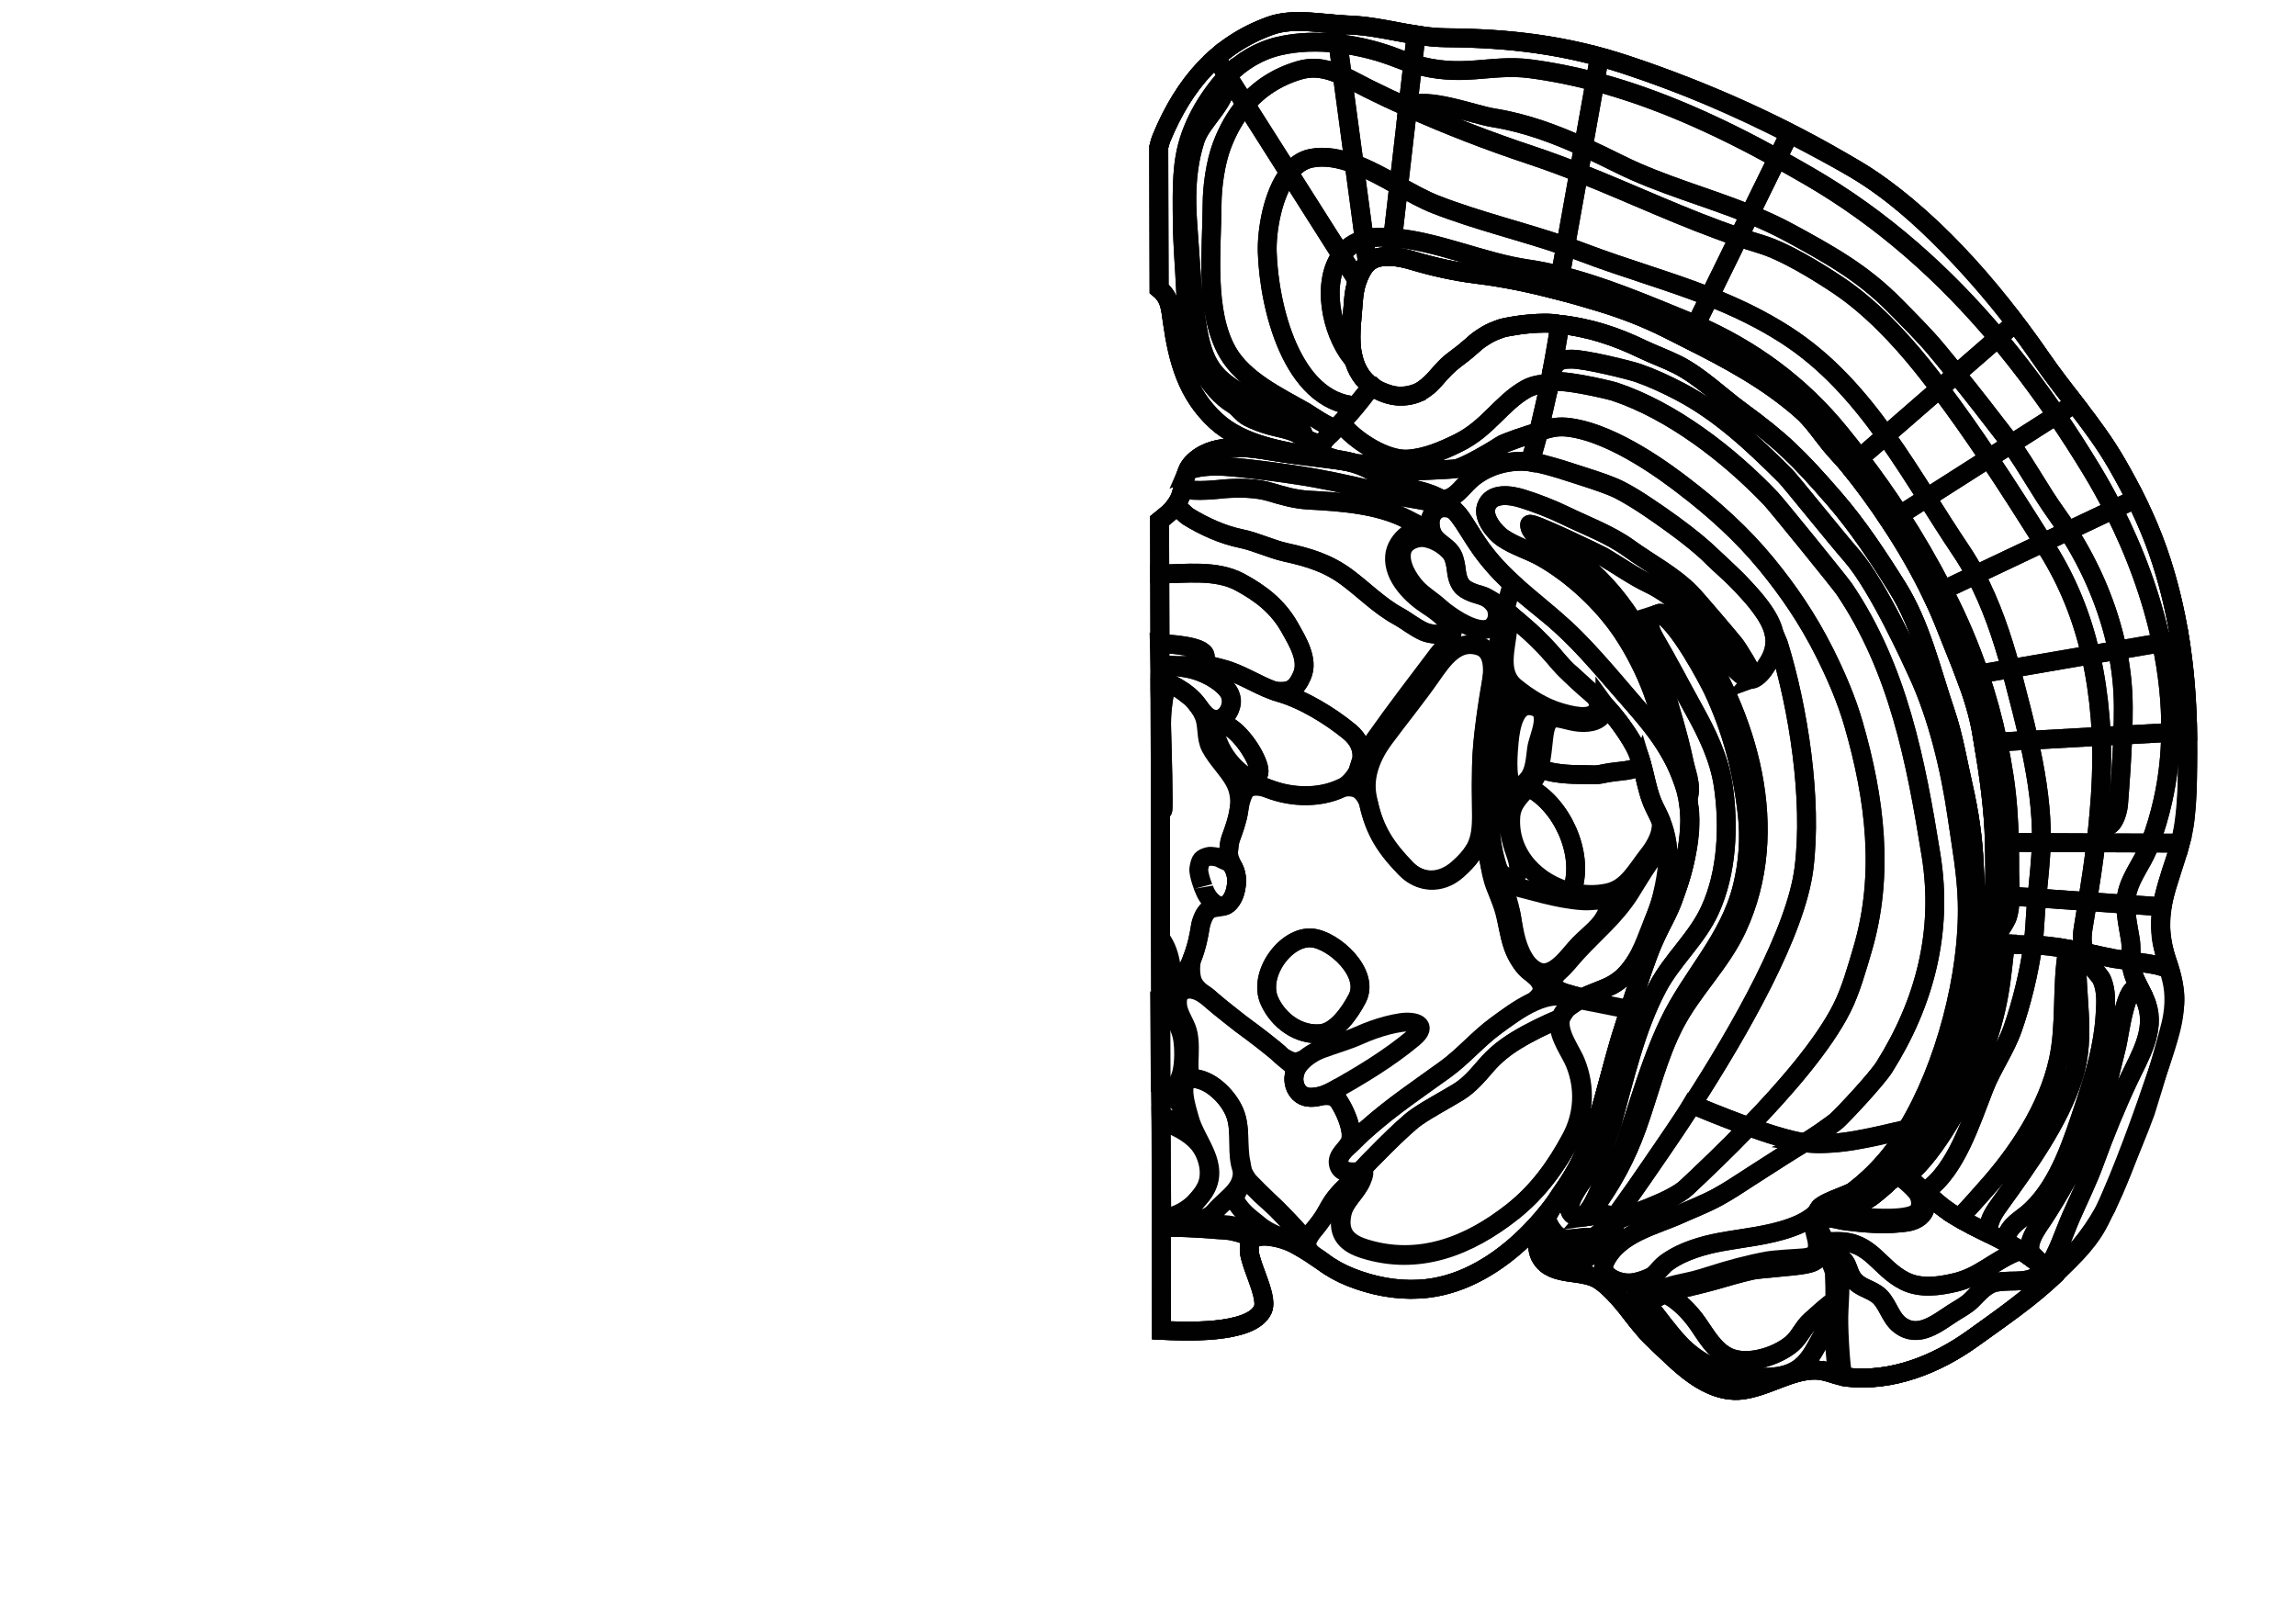 <?xml version="1.0" encoding="utf-8"?>
<!-- Generator: Adobe Illustrator 16.0.0, SVG Export Plug-In . SVG Version: 6.00 Build 0)  -->
<!DOCTYPE svg PUBLIC "-//W3C//DTD SVG 1.1//EN" "http://www.w3.org/Graphics/SVG/1.1/DTD/svg11.dtd">
<svg version="1.1" id="Layer_1" xmlns="http://www.w3.org/2000/svg" xmlns:xlink="http://www.w3.org/1999/xlink" x="0px" y="0px"
	 width="9744px" height="6823.471px" viewBox="0 0 9744 6823.471" enable-background="new 0 0 9744 6823.471" xml:space="preserve">
<g transform="scale(1.0)">
	<g id="_x31_80636371" transform=" scale(1.0, 1.0)">
		<path id="_x31_80636373" fill="none" stroke="#010101" stroke-width="80" d="M9157.635,2336.721
			c-45.657-130.24-106.912-252.495-175.309-370.922c-92.161-159.571-215.671-293.891-319.894-445.531
			c-208.188-302.91-483.726-619.662-789.155-802.356c-309.095-184.885-632.172-330.722-972.227-443.263
			c-255.389-84.529-497.981-112.952-764.289-114.658c-137.469-0.881-273.839-49.722-411.814-54.02
			c-110.763-3.451-232.186-33.544-334.922,3.751c-219.145,79.555-362.939,239.782-460.99,477.069
			c-5.025,12.159-11.183,37.416-11.183,37.416s1.235,546.486,1.358,601.162c46.362,37.96,48.03,81.554,56.338,140.214
			c23.1,163.215,61.861,307.25,185.542,420.938c110.332,101.425,277.271,126.24,417.521,150.584
			c60.899,10.573,109.383,10.236,166.059,27.272c-2.485-0.614-4.955-1.168-7.4-1.638c-107.704-20.669-220.162-27.226-344.571-48.6
			c-105.845-18.186-251.032-36.208-333.94,53.086c-37.348,40.227-30.449,108.347-57.158,157.438
			c-22.68,41.7-45.9,56.626-80.166,84.86l7.771,3436.796c84.002,3.664,380.417,20.279,430.043-88.193
			c41.65-91.031-191.515-358.133,63.473-303.792c103.139,21.966,183.322,109.669,278.878,153.103
			c111.792,50.809,235.461,75.194,356.933,60.762c211.422-25.146,402.933-177.621,540.088-362.392
			c-18.54,29.29-36.1,59.764-49.254,89.602c-23.415,53.104-32.893,104.204-9.113,142.969
			c50.629,82.511,176.195,46.923,247.382,94.66c93.319,62.591,149.919,174.546,231.271,251.397
			c101.881,96.248,229.631,236.689,379.896,214.359c104.607-15.549,200.203-85.145,307.544-83.539
			c47.25,0.705,86.987,24.342,132.739,29.521c188.967,21.412,378.151-53.404,532.313-163.938
			c146.122-104.786,296.238-211.764,419.34-348.116c92.679-102.652,148.049-193.662,201.21-326.842
			c46.817-117.282,95.694-248.734,130.537-354.422c28.987-87.953,64.898-183.781,88.596-273.602
			c29.852-113.174,22.968-200.443-15.558-304.588c-54.852-148.266-8.97-296.893,36.207-427.09
			c46.2-133.153,48.353-251.773,52.045-393.431C9291.84,2943.973,9259.711,2627.892,9157.635,2336.721z"/>
		<path id="_x31_80636374" fill="none" stroke="#010101" stroke-width="80" d="M9268.583,3505.48
			c21.374-123.537,13.654-265.329,13.859-389.74c0.438-262.645-38.775-531.497-125.344-778.448
			c-45.655-130.24-106.912-252.495-175.311-370.922c-92.159-159.572-215.671-293.89-319.891-445.53
			c-208.188-302.911-491.957-624.693-788.622-802.93c-308.762-185.503-632.707-330.149-972.76-442.69
			c-255.389-84.527-497.982-112.951-764.291-114.659c-137.469-0.88-273.838-49.721-411.814-54.019
			c-110.764-3.45-231.65-34.119-334.385,3.177c-219.145,79.555-363.479,240.355-461.528,477.641
			c-5.024,12.16-11.183,37.417-11.183,37.417s1.236,546.484,1.358,601.161c46.362,37.959,48.03,81.554,56.337,140.213
			c23.102,163.215,61.863,307.25,185.543,420.938c110.332,101.426,277.272,126.239,417.521,150.585
			c70.395,12.222,124.195,9.846,193.242,36.601c68.822,26.676,126.412,82.578,199.766,96.932
			c228.393,44.696,219.809,139.96,334.045,286.418c82.119,105.282,170.828,171.196,268.182,251.7
			c120.433,99.591,210.359,209.327,314.477,327.78c116.682,132.742,218.777,246.353,266.273,416.662
			c44.541,159.711-5.164,345.119-65.193,493.036c-23.775,58.595-58.424,111.39-81.242,170.961
			c-83.404,217.773-149.372,452.646-210.746,678.355c-25.268,92.91-59.729,180.703-104.063,265.24
			c-27.325,52.119-104.993,146.172-143.985,234.61c-23.416,53.104-32.893,104.206-9.116,142.971
			c50.631,82.511,176.198,46.923,247.384,94.661c93.318,62.59,149.918,174.545,231.27,251.396
			c101.883,96.25,229.632,236.691,379.897,214.359c104.604-15.549,200.204-85.146,307.542-83.539
			c47.253,0.705,86.988,24.343,132.743,29.521c188.966,21.413,378.149-53.408,532.31-163.938
			c118.465-84.952,241.146-165.751,346.73-268.528c92.185-89.723,156.315-150.076,202.843-250.603
			c91.699-198.13,176.796-439.062,236.513-615.058c35.441-104.455,71.358-226.698,73.668-299.604
			c2.086-65.781-22.048-131.354-40.078-189.961c-21.025-68.361-23.188-95.656-20.203-166.589
			C9175.039,3779.101,9244.6,3644.123,9268.583,3505.48z M8464.344,3798.465c-0.674,31.166-1.644,62.335-2.837,93.425
			c-0.911,24.526-2.789,49.217-5.335,73.903c-1.235,12.188-2.695,24.379-4.304,36.565l-2.379-0.071c0,0-0.221,1.092-0.515,3.281
			c-0.443,0-0.814,0.079-1.262,0.081c-0.288,4.375-0.649,8.672-1.011,13.048c-10.13,58.059-46.108,256.859-86.945,378.89
			c-31.694,88.422-70.677,175.612-111.679,257.339c-5.256,10.403-10.512,20.727-15.84,30.973c-0.814,1.643-1.703,3.285-2.592,5.005
			c-3.33,6.493-6.736,12.983-10.215,19.397c-3.627,6.961-7.402,13.922-11.105,20.883c-5.627,10.48-11.326,21.041-17.027,31.521
			c-0.297,0.469-0.519,0.939-0.816,1.408c-42.806,72.67-112.521,180.479-122.75,193.942c-0.148,0.235-0.297,0.47-0.52,0.703
			c-0.146,0.158-0.221,0.312-0.368,0.472c0,0.077-0.077,0.077-0.075,0.154c0,0.078-0.074,0.08-0.148,0.158
			c-6.674,8.451-13.568,16.752-20.539,24.893c-0.072-0.078-0.072-0.078-0.072-0.078s-16.166,17.928-26.031,28.416
			c-1.04,1.098-2.078,2.192-3.19,3.211c-12.164,12.375-51.862,46.527-71.753,61.422c-0.889,0.705-1.705,1.331-2.598,1.881
			c-1.188,0.861-2.373,1.725-3.637,2.587c-0.521,0.313-1.039,0.704-1.558,1.02c-11.731,7.45-22.272,14.271-32.666,20.546
			c-0.521,0.393-1.114,0.707-1.634,0.941c-12.027,6.984-24.504,13.496-37.501,19.543c-1.335,0.629-2.747,1.18-4.159,1.807
			c-1.187,0.552-2.672,1.102-4.381,1.809c-10.178,3.773-28.007,9.836-47.696,15.193c-2.228,0.553-4.456,1.186-6.687,1.738
			c-6.912,1.658-14.193,3.316-21.996,4.977c0.075,0,0.15,0,0.223,0c-34.256,6.88-65.553,7.742-64.481-11.865
			c1.64-30.469,126.241-64.138,150.659-82.552c173.967-131.275,275.617-319.46,368.621-517.468
			c26.268-55.992,44.645-115.088,67.711-172.48c42.953-106.648,54.604-214.078,74.652-324.186
			c21.297-116.748,5.607-248.713,1.03-366.647c-4.496-113.323-21.256-226.386-46.483-336.688
			c-23.652-103.358-40.922-210.871-74.974-311.155c-61.298-180.355-104.404-372.238-205.731-534.137
			c-80.885-129.223-167.123-260.074-266.408-374.643c-154.445-178.246-225.824-247.271-397.324-372.672
			c-86.533-63.206-174.754-149.92-269.799-197.483c-48.676-24.403-100.088-41.847-148.989-66.017
			c-105.688-52.301-227.63-92.22-349.954-104.564c-0.149-0.077-0.297-0.077-0.447-0.077c-35.107-7.098-82.092-6.197-125.797-2.337
			c-0.594,0.001-1.188,0.081-1.783,0.16c-22.301,1.541-44.523,4.253-66.371,8.292c-0.075-0.078-0.148-0.078-0.223,0
			c-26.457,4.206-46.225,8.552-53.133,10.913c-6.165,2.124-12.48,4.483-18.793,7c-20.949,7.083-39.811,17.207-57.477,29.046
			c-0.15,0.077-0.298,0.155-0.445,0.313c-15.963,9.959-30.807,21.168-43.715,33.384c-0.221,0.234-0.445,0.393-0.742,0.626
			c-13.43,11.282-26.71,22.877-40.365,34.081c-13.435,10.344-26.719,20.063-39.559,30.017c-0.223,0.157-0.447,0.313-0.594,0.469
			c-2.375,1.646-4.678,3.37-6.902,5.094c-6.605,5.172-12.912,10.734-19.069,16.607c-1.484,1.488-3.042,2.898-4.526,4.384
			c-6.158,5.796-12.016,11.906-17.577,18.558c-0.593,0.626-1.112,1.174-1.632,1.8c-9.494,10.49-18.836,21.294-28.327,31.784
			c-1.263,1.408-2.522,2.818-3.857,4.149c-19.21,19.811-40.134,38.453-62.406,52.178c-0.073,0.079-0.222,0.158-0.296,0.234
			c-0.223,0.079-0.447,0.158-0.668,0.313c-37.802,18.295-77.793,20.662-113.418,14.424c-0.074,0-0.074,0-0.148,0
			c-22.76-4.394-45.08-12.539-65.477-23.736c-8.114-4.901-15.711-10.426-22.564-16.581c-0.074,0-0.594,0.47-1.411,1.41
			c-0.595-0.39-1.19-0.778-1.712-1.245c-17.947-13.313-33.447-29.129-45.309-46.988c-15.219-22.926-25.235-47.347-31.464-72.64
			c-18.605-74.704-4.89-157.378,0.142-233.392c2.444-37.107,7.576-69.224,19.4-100.183c6.355-17.122,14.791-33.781,25.906-50.916
			c4.371-6.728,9.414-12.599,14.904-17.533c25.521-23.419,62.01-29.682,98.889-27.901c33.086,1.558,66.487,9.519,92.525,17.342
			c89.721,26.876,182.477,47.421,276.027,58.823c111.475,13.466,226.913,37.78,339.609,66.941
			c62.934,16.245,124.978,34.13,185.014,52.413c95.451,29.128,190.547,65.756,280.232,110.911
			c30.369,15.233,60.586,30.388,90.655,45.544c169.849,85.569,334.796,173.26,480.433,302.085
			c45.742,40.423,81.322,94.386,119.795,141.857c27.211,33.596,57.312,62.733,84.299,96.251
			c57.41,71.325,114.98,149.835,169.439,232.259c66.47,100.671,128.269,207.368,179.361,314.093
			c21.364,44.625,40.869,89.254,58.066,133.498c27.37,70.464,56.969,139.75,83.296,210.139
			c29.32,77.723,54.625,156.627,68.865,239.621c2.412,14.21,4.82,28.342,7.16,42.395c23.889,141.941,42.929,277.96,47.048,422.453
			c0.236,5.545,0.396,11.013,0.482,16.56C8466.039,3660.442,8465.898,3729.49,8464.344,3798.465z"/>
		<path id="_x31_80636477" fill="none" stroke="#010101" stroke-width="80" d="M9064.074,2117.133l-94.612,44.84
			c-30.098-59.364-62.194-116.928-95.775-172.146c-47.161-77.676-95.956-153.632-146.675-227.708l78.467-50.034
			c62.857,81.623,124.898,163.638,176.921,253.723C9011.062,2015.49,9038.532,2065.802,9064.074,2117.133z"/>
		<path id="_x31_80636476" fill="none" stroke="#010101" stroke-width="80" d="M8969.462,2161.972l-193.019,91.483
			c-15.592-24.564-31.853-48.502-48.56-71.816c-71.82-100.111-119.764-194.111-193.446-296.715l192.574-122.806
			c50.719,74.078,99.514,150.031,146.675,227.709C8907.268,2045.043,8939.364,2102.606,8969.462,2161.972z"/>
		<path id="_x31_80636475" fill="none" stroke="#010101" stroke-width="80" d="M8776.443,2253.457l-104.786,49.709
			c-74.092-117.994-151.093-239.26-230.911-358.408l93.691-59.833c73.682,102.606,121.626,196.607,193.444,296.715
			C8744.591,2204.953,8760.852,2228.893,8776.443,2253.457z"/>
		<path id="_x31_80636474" fill="none" stroke="#010101" stroke-width="80" d="M8671.657,2303.166l-288.002,136.479
			c-18.816-35.493-39.338-70.042-61.866-103.416c-49.381-73.377-96.76-148.556-144.363-223.577l263.324-167.896
			C8520.566,2063.906,8597.565,2185.17,8671.657,2303.166z"/>
		<path id="_x31_80636473" fill="none" stroke="#010101" stroke-width="80" d="M8383.654,2439.645l-136.498,64.708
			c-59.661-114.437-119.891-218.404-184.576-318.378l114.846-73.322c47.602,75.022,94.982,150.201,144.363,223.577
			C8344.317,2369.602,8364.839,2404.151,8383.654,2439.645z"/>
		<path id="_x31_80636472" fill="none" stroke="#010101" stroke-width="80" d="M8247.156,2504.353l-41.44,19.631l-6.017,3.142
			c-51.093-106.726-112.892-213.423-179.361-314.094l1.336-1.019l40.906-26.036
			C8127.264,2285.947,8187.495,2389.914,8247.156,2504.353z"/>
		<path id="_x31_80636471" fill="none" stroke="#010101" stroke-width="80" d="M9157.652,2336.774
			c42.8,121.899,73.495,248.671,93.933,377.343l-78.925,13.555c-41.707-197.355-113.884-389.789-203.198-565.701l94.612-44.84
			C9099.399,2188.201,9131.161,2261.152,9157.652,2336.774z"/>
		<path id="_x31_80636470" fill="none" stroke="#010101" stroke-width="80" d="M9172.66,2727.674l-186.755,32.106
			c-36.99-181.745-112.471-354.879-209.462-506.323l193.019-91.484C9058.776,2337.883,9130.953,2530.32,9172.66,2727.674z"/>
		<path id="_x31_80636469" fill="none" stroke="#010101" stroke-width="80" d="M8985.905,2759.78l-113.333,19.499
			c-36.566-159.329-95.785-308.524-183.979-449.133c-5.597-8.969-11.267-17.936-16.937-26.983l104.786-49.708
			C8873.435,2404.899,8948.915,2578.035,8985.905,2759.78z"/>
		<path id="_x31_80636468" fill="none" stroke="#010101" stroke-width="80" d="M8872.572,2779.279l-338.955,58.344
			c-37.708-137.376-83.515-273.328-149.963-397.979l288.001-136.479c5.67,9.046,11.34,18.012,16.938,26.981
			C8776.787,2470.755,8836.006,2619.95,8872.572,2779.279z"/>
		<path id="_x31_80636467" fill="none" stroke="#010101" stroke-width="80" d="M8533.617,2837.623l-133.547,22.987
			c-39.219-115.893-86.98-228.639-143.058-337.305c-3.286-6.318-6.573-12.637-9.856-18.956l136.498-64.706
			C8450.103,2564.295,8495.909,2700.246,8533.617,2837.623z"/>
		<path id="_x31_80636466" fill="none" stroke="#010101" stroke-width="80" d="M8400.07,2860.61l-59.007,10.148
			c-26.327-70.389-55.926-139.674-83.295-210.138c-17.2-44.244-36.705-88.874-58.069-133.498l6.017-3.141l41.44-19.633
			c3.287,6.319,6.572,12.638,9.856,18.956C8313.09,2631.969,8360.852,2744.719,8400.07,2860.61z"/>
		<path id="_x31_80636465" fill="none" stroke="#010101" stroke-width="80" d="M9284.029,3089.037
			c0.087,5.234,0.174,10.388,0.26,15.623l-1.712,0.004l-70.617,3.927c1.645-127.01-12.622-254.917-39.298-380.917l78.923-13.557
			C9271.417,2838.183,9281.737,2963.99,9284.029,3089.037z"/>
		<path id="_x31_80636464" fill="none" stroke="#010101" stroke-width="80" d="M9172.66,2727.674
			c26.678,126,40.942,253.907,39.298,380.917l-202.937,11.291c1.395-41.089,2.193-81.632,2.03-121.074
			c-0.328-80.608-9.136-160.646-25.146-239.027L9172.66,2727.674z"/>
		<path id="_x31_80636463" fill="none" stroke="#010101" stroke-width="80" d="M9011.052,2998.807
			c0.163,39.443-0.636,79.985-2.03,121.075l-91.434,5.072c-1.099-26.712-2.723-53.418-4.862-79.97
			c-7.495-91.684-20.557-180.147-40.153-265.706l113.333-19.5C9001.916,2838.162,9010.724,2918.199,9011.052,2998.807z"/>
		<path id="_x31_80636462" fill="none" stroke="#010101" stroke-width="80" d="M8917.588,3124.957l-307.302,17.1
			c-18.853-84.622-40.898-168.378-62.349-250.807c-4.65-17.875-9.374-35.751-14.32-53.626l338.955-58.344
			c19.597,85.559,32.658,174.023,40.153,265.706C8914.865,3071.534,8916.489,3098.245,8917.588,3124.957z"/>
		<path id="_x31_80636461" fill="none" stroke="#010101" stroke-width="80" d="M8610.286,3142.056l-131.056,7.283
			c-20.738-97.976-47.125-194.374-79.16-288.727l133.547-22.989c4.946,17.875,9.67,35.75,14.32,53.626
			C8569.388,2973.678,8591.434,3057.434,8610.286,3142.056z"/>
		<path id="_x31_80636460" fill="none" stroke="#010101" stroke-width="80" d="M8479.23,3149.339l-62.144,3.437
			c-2.336-14.054-4.748-28.186-7.158-42.396c-14.238-82.994-39.547-161.898-68.865-239.621l59.007-10.148
			C8432.105,2954.965,8458.492,3051.363,8479.23,3149.339z"/>
		<path id="_x31_80636489" fill="none" stroke="#010101" stroke-width="80" d="M8552.675,1370.059l-2.596,2.271l-71.156,61.888
			c-227.961-271.403-490.185-505.224-797.931-684.1c-45.633-26.521-91.563-52.649-137.939-78.151l48.622-99.166l2.44-5.317
			c93.857,47.724,186.83,98.025,279.208,150.438C8085.628,838.376,8350.088,1107.732,8552.675,1370.059z"/>
		<path id="_x31_80636488" fill="none" stroke="#010101" stroke-width="80" d="M8478.923,1434.217l-176.075,153.225
			c-28.182-35.078-56.811-69.997-85.807-104.917c-49.127-59.083-120.362-129.905-174.387-184.756
			c-137.928-140.25-279.656-218.235-447.512-309.668c-54.712-29.778-111.123-55.332-168.57-78.543l116.482-237.59
			c46.374,25.502,92.305,51.631,137.938,78.152C7988.738,928.993,8250.962,1162.814,8478.923,1434.217z"/>
		<path id="_x31_80636487" fill="none" stroke="#010101" stroke-width="80" d="M8302.848,1587.444l-71.082,61.886
			c-24.012-31.809-48.244-63.147-72.773-93.783c-99.158-124.021-223.238-254.228-355.176-342.784
			c-90.244-60.542-228.494-145.488-329.973-176.165c-32.062-9.681-63.533-19.836-94.633-30.378l47.361-96.663
			c57.447,23.21,113.857,48.765,168.569,78.542c167.854,91.433,309.585,169.419,447.513,309.668
			c54.024,54.852,125.26,125.674,174.385,184.756C8246.037,1517.443,8274.666,1552.363,8302.848,1587.444z"/>
		<path id="_x31_80636486" fill="none" stroke="#010101" stroke-width="80" d="M8231.766,1649.328l-229.127,199.366
			c-117.613-164.592-249.991-315.243-423.84-427.048c-106.543-68.466-214.234-119.199-323.691-162.275l124.105-253.153
			c31.099,10.544,62.57,20.699,94.633,30.379c101.479,30.676,239.729,115.622,329.971,176.164
			c131.94,88.556,256.018,218.764,355.178,342.785C8183.521,1586.181,8207.754,1617.52,8231.766,1649.328z"/>
		<path id="_x31_80636485" fill="none" stroke="#010101" stroke-width="80" d="M8002.639,1848.694l-110.26,95.961
			c-26.918-35.159-54.803-70.55-83.877-106.33c-168.266-207.11-375.062-357.029-611.711-459.923l58.316-119.031
			c109.457,43.075,217.148,93.806,323.691,162.275C7752.647,1533.452,7885.025,1684.103,8002.639,1848.694z"/>
		<path id="_x31_80636484" fill="none" stroke="#010101" stroke-width="80" d="M7892.379,1944.657l-41.477,36.113
			c-26.989-33.519-57.09-62.655-84.303-96.252c-38.469-47.471-74.053-101.433-119.793-141.857
			c-145.635-128.823-310.583-216.516-480.432-302.086l1.037-2.268l29.377-59.904c236.648,102.898,443.445,252.813,611.709,459.925
			C7837.576,1874.105,7865.461,1909.498,7892.379,1944.657z"/>
		<path id="_x31_80636501" fill="none" stroke="#010101" stroke-width="80" d="M6788.22,240.677l-0.222,0.939l-18.795,104.87
			c-90.531-23.907-182.463-42.499-275.943-54.683c-170.299-22.222-289.774,42.364-497.49-21.161l13.928-120.793l0.22-1.642
			c42.243,6.689,84.556,11.502,126.858,11.789C6363.605,161.454,6573.23,182.248,6788.22,240.677z"/>
		<path id="_x31_80636500" fill="none" stroke="#010101" stroke-width="80" d="M6769.203,346.485l-49.481,276.632
			c-122.274-55.305-247.427-101.698-380.774-122.92c-87.979-13.992-282.272-91.457-364.029-49.147l20.855-180.407
			c207.715,63.525,327.189-1.061,497.49,21.161C6586.74,303.986,6678.672,322.578,6769.203,346.485z"/>
		<path id="_x31_80636499" fill="none" stroke="#010101" stroke-width="80" d="M6719.722,623.117l-19.603,109.48
			c-66.375-26.233-134.16-51.369-204.32-74.704c-174.842-58.061-350.971-125.728-521.393-202.392l0.51-4.453
			c81.759-42.307,276.047,35.154,364.029,49.147C6472.293,521.419,6597.447,567.812,6719.722,623.117z"/>
		<path id="_x31_80636498" fill="none" stroke="#010101" stroke-width="80" d="M6700.117,732.598l-55.869,312.345
			c-183.255-63.196-372.264-107.007-553.232-177.708c-48.219-18.859-100.622-48.019-155.037-78.343l38.428-333.389
			c170.422,76.664,346.549,144.331,521.391,202.392C6565.959,681.229,6633.744,706.363,6700.117,732.598z"/>
		<path id="_x31_80636497" fill="none" stroke="#010101" stroke-width="80" d="M6644.248,1044.94l-22.173,124.015
			c-47.16-11.831-94.466-21.477-141.766-28.309c-186.147-27.102-382.476-117.682-569.708-132.129l25.377-219.63
			c54.415,30.327,106.819,59.485,155.037,78.344C6271.984,937.934,6460.993,981.745,6644.248,1044.94z"/>
		<path id="_x31_80636496" fill="none" stroke="#010101" stroke-width="80" d="M6622.075,1168.957l-10.278,57.28l-1.326,5.472
			c-112.698-29.163-228.137-53.479-339.609-66.943c-93.551-11.401-186.305-31.946-276.027-58.823
			c-26.038-7.822-59.436-15.783-92.525-17.341l0.422-11.64l7.873-68.444c187.232,14.447,383.561,105.027,569.707,132.131
			C6527.609,1147.48,6574.915,1157.125,6622.075,1168.957z"/>
		<path id="_x31_80636495" fill="none" stroke="#010101" stroke-width="80" d="M7594.115,567.483l-2.44,5.318l-48.622,99.165
			c-247.205-135.99-504.262-254.223-773.85-325.481l18.795-104.87l0.222-0.939c37.417,10.138,74.987,21.449,112.856,34.006
			C7140.724,353.983,7370.08,453.463,7594.115,567.483z"/>
		<path id="_x31_80636494" fill="none" stroke="#010101" stroke-width="80" d="M7543.053,671.967l-116.48,237.59
			c-183.28-74.288-376.469-124.805-554.576-213.479c-50.538-25.102-101.148-49.812-152.274-72.961l49.481-276.632
			C7038.791,417.744,7295.846,535.977,7543.053,671.967z"/>
		<path id="_x31_80636493" fill="none" stroke="#010101" stroke-width="80" d="M7426.572,909.557l-47.361,96.662
			c-237.344-80.477-449.979-183.281-679.092-273.622l19.603-109.48c51.128,23.147,101.738,47.858,152.277,72.96
			C7050.104,784.751,7243.292,835.269,7426.572,909.557z"/>
		<path id="_x31_80636492" fill="none" stroke="#010101" stroke-width="80" d="M7379.211,1006.221l-124.105,253.152
			c-174.496-68.686-353.482-117.991-539.726-188.755c-23.589-9.001-47.325-17.533-71.134-25.677l55.869-312.343
			C6929.23,822.938,7141.867,925.741,7379.211,1006.221z"/>
		<path id="_x31_80636491" fill="none" stroke="#010101" stroke-width="80" d="M7255.105,1259.372l-58.314,119.031
			c-12.205-5.359-24.559-10.562-36.985-15.607c-171.673-70.101-353.696-147.983-537.729-193.839l22.171-124.014
			c23.809,8.141,47.545,16.673,71.134,25.675C6901.625,1141.382,7080.61,1190.686,7255.105,1259.372z"/>
		<path id="_x31_80636490" fill="none" stroke="#010101" stroke-width="80" d="M7196.791,1378.4l-29.379,59.904l-1.037,2.268
			c-30.069-15.154-60.287-30.311-90.654-45.542c-89.686-45.155-184.785-81.783-280.232-110.91
			c-60.036-18.284-122.08-36.169-185.014-52.414l1.326-5.472l10.278-57.28c184.032,45.855,366.056,123.738,537.729,193.839
			C7172.232,1367.839,7184.586,1373.042,7196.791,1378.4z"/>
		<path id="_x31_80636506" fill="none" stroke="#010101" stroke-width="80" d="M6009.917,148.208l-0.22,1.64l-13.928,120.794
			c-19.789-6.044-40.475-13.333-61.979-21.872c-77.018-30.658-165.613-53.869-255.371-64.107l-10.814-80.817l0.146-1.484
			c19.333,1.67,38.444,3.028,57.253,3.606C5820.471,109.006,5915.166,133.215,6009.917,148.208z"/>
		<path id="_x31_80636505" fill="none" stroke="#010101" stroke-width="80" d="M5974.916,451.047l-0.51,4.453
			c-57.156-25.633-113.568-52.28-169.166-79.948c-36.992-18.418-72.576-38.793-108.596-55.106l-18.225-135.784
			c89.756,10.239,178.354,33.449,255.371,64.108c21.504,8.537,42.189,15.826,61.979,21.87L5974.916,451.047z"/>
		<path id="_x31_80636504" fill="none" stroke="#010101" stroke-width="80" d="M5974.406,455.502l-38.428,333.389
			c-61.338-34.135-125.354-69.749-189.047-93.489l-50.287-374.954c36.019,16.312,71.602,36.688,108.594,55.106
			C5860.836,403.22,5917.25,429.869,5974.406,455.502z"/>
		<path id="_x31_80636503" fill="none" stroke="#010101" stroke-width="80" d="M5935.979,788.889l-25.377,219.629
			c-16.062-1.367-32.12-2.028-48.033-2.065c-26.986-0.089-51.216,3.254-72.688,9.479l-42.951-320.531
			C5810.624,719.143,5874.643,754.755,5935.979,788.889z"/>
		<path id="_x31_80636502" fill="none" stroke="#010101" stroke-width="80" d="M5910.605,1008.519l-7.875,68.444l-0.422,11.64
			c-36.879-1.782-73.367,4.481-98.889,27.9l-13.534-100.571c21.472-6.225,45.702-9.567,72.689-9.48
			C5878.481,1006.491,5894.542,1007.153,5910.605,1008.519z"/>
		<path id="_x31_80636511" fill="none" stroke="#010101" stroke-width="80" d="M5667.607,103.846l10.812,80.817
			c-85.295-9.706-171.68-7.689-250.369,10.785c-82.924,19.58-159.102,63.67-218.882,126.699l-49.021-77.282
			c65.738-57.966,141.766-103.15,229.941-135.163c85.277-30.914,183.447-15.461,277.661-7.34L5667.607,103.846z"/>
		<path id="_x31_80636510" fill="none" stroke="#010101" stroke-width="80" d="M5678.42,184.663l18.227,135.785
			c-57.752-26.254-116.596-41.807-184.125-21.64c-93.539,27.886-168.292,77.206-226.276,144.76l-77.073-121.42
			c59.777-63.029,135.957-107.119,218.882-126.699C5506.74,176.972,5593.125,174.958,5678.42,184.663z"/>
		<path id="_x31_80636509" fill="none" stroke="#010101" stroke-width="80" d="M5696.645,320.448l50.289,374.954
			c-61.909-23.198-123.494-35.148-182.125-23.754c-37.75,7.359-68.998,30.325-94.35,62.414l-184.214-290.494
			c57.984-67.555,132.737-116.874,226.276-144.761C5580.051,278.641,5638.893,294.193,5696.645,320.448z"/>
		<path id="_x31_80636508" fill="none" stroke="#010101" stroke-width="80" d="M5746.932,695.402l42.952,320.531
			c-42.868,12.215-75.155,35.884-98.206,66.953l-221.221-348.824c25.352-32.091,56.6-55.055,94.35-62.414
			C5623.439,660.25,5685.024,672.204,5746.932,695.402z"/>
		<path id="_x31_80636507" fill="none" stroke="#010101" stroke-width="80" d="M5789.884,1015.932l13.536,100.571
			c-5.49,4.935-10.532,10.806-14.902,17.536c-11.115,17.134-19.551,33.792-25.908,50.913l-8.332-3.416l-62.6-98.651
			C5714.729,1051.817,5747.016,1028.146,5789.884,1015.932z"/>
		<path id="_x31_80636517" fill="none" stroke="#010101" stroke-width="80" d="M5612.963,1879.484
			c-8.742,13.143-11.023,23.694-7.88,33.217c5.54,16.701,33.817,28.267,64.765,36.47c-28.93-3.833-58.227-6.336-91.174-12.032
			c-140.271-24.329-307.231-49.216-417.567-150.635c-123.668-113.65-162.43-257.663-185.548-420.93
			c-8.312-58.64-9.973-102.22-56.301-140.221c-0.124-54.676-1.359-601.126-1.359-601.126s6.114-25.245,11.143-37.442
			c58.636-141.76,133.539-256.066,231.108-341.92l49.021,77.281c-2.374,2.429-4.672,4.934-6.825,7.439
			c-1.778,1.801-3.337,3.602-4.968,5.402c-80.014,90.965-146.661,206.422-168.24,329.42
			c-9.543,54.075-11.939,111.725-12.331,168.825c-0.218,35.461,0.31,70.611,0.535,104.664c0.592,97.011,9.657,193.61,13.89,290.455
			c5.408,123.477,13.861,244.758,75.959,352.314c29.782,51.79,74.654,104.324,124.908,134.97
			c25.459,15.48,39.422,41.143,65.769,54.746c29.997,15.467,63.926,28.036,96.361,36.703c35.038,9.363,72.743,15.125,105.935,30.508
			c6.549,3.029,13.77,7.228,21.438,11.818c25.385,15.089,55.687,34.384,80.658,30.26L5612.963,1879.484z"/>
		<path id="_x31_80636516" fill="none" stroke="#010101" stroke-width="80" d="M5312.786,1694.89
			c-140.386-75.568-198.924-121.037-229.577-295.613c-25.529-144.904-29.943-288.538-41.277-435.276
			c-3.373-43.967-5.402-87.547-4.98-130.743c0.859-80.611,10.271-160.151,35.518-238.946
			c28.273-88.335,147.639-168.623,129.878-264.728c-1.778,1.801-3.337,3.602-4.968,5.402
			c-80.016,90.965-146.662,206.422-168.24,329.42c-9.543,54.076-11.941,111.726-12.333,168.826
			c-0.217,35.46,0.31,70.61,0.535,104.665c0.592,97.01,9.657,193.608,13.89,290.453c5.41,123.478,13.861,244.759,75.959,352.316
			c29.782,51.789,74.656,104.322,124.908,134.97c25.46,15.478,39.422,41.142,65.771,54.744
			c29.995,15.468,63.926,28.037,96.359,36.704c35.038,9.362,72.743,15.125,105.935,30.507c6.55,3.029,13.771,7.229,21.438,11.818
			l13.604-0.816C5502.314,1771.35,5378.141,1730.108,5312.786,1694.89z"/>
		<path id="_x31_80636515" fill="none" stroke="#010101" stroke-width="80" d="M5535.713,1745.725
			c19.354,10.886,111.766,76.888,130.777,68.717l2.98,3.116c-11.494,12.138-23.363,24.429-35.675,37.036
			c-9.124,9.318-16.017,17.46-20.835,24.893l-10.705,0.183c-24.972,4.124-55.273-15.17-80.657-30.26l13.604-0.816
			c-32.889-77.244-157.062-118.485-222.417-153.704c-140.386-75.567-198.924-121.037-229.577-295.611
			c-25.529-144.905-29.943-288.539-41.277-435.278c-3.373-43.967-5.402-87.547-4.98-130.742
			c0.859-80.612,10.271-160.15,35.518-238.947c28.273-88.334,147.639-168.621,129.878-264.728c2.151-2.505,4.449-5.009,6.825-7.438
			l77.073,121.422c-42.192,49.003-75.515,107.512-100.716,174.359c-27.047,71.694-41.242,173.115-41.589,250.053
			c-0.829,192.776-32.351,455.693,66.47,627.519C5277.807,1612.651,5425.468,1683.513,5535.713,1745.725z"/>
		<path id="_x31_80636514" fill="none" stroke="#010101" stroke-width="80" d="M5753.046,1722.523
			c-8.453,10.489-16.827,20.978-24.464,30.525c-0.075,0.157-0.223,0.312-0.371,0.469c-18.686,21.214-38.116,42.354-58.736,64.041
			l-2.98-3.117c-19.013,8.171-111.425-57.831-130.779-68.717c-110.245-62.209-257.904-133.073-325.305-250.223
			c-98.821-171.826-67.298-434.742-66.47-627.518c0.347-76.939,14.54-178.36,41.589-250.054
			c25.201-66.848,58.523-125.356,100.716-174.36l184.214,290.494c-69.391,87.657-95.131,243.706-92.32,336.336
			C5385.121,1299.163,5480.823,1702.666,5753.046,1722.523z"/>
		<path id="_x31_80636513" fill="none" stroke="#010101" stroke-width="80" d="M5819.84,1638.152
			c-5.484,7.746-11.045,15.415-16.603,22.849c-13.495,16.283-32.103,39.136-50.192,61.522
			c-272.224-19.854-367.926-423.359-374.911-652.125c-2.812-92.631,22.933-248.679,92.319-336.335l221.221,348.824
			c-83.089,111.906-46.635,319.662,46.041,437.14l5.349-1.497c6.229,25.289,16.245,49.714,31.464,72.64
			C5786.393,1609.023,5801.893,1624.841,5819.84,1638.152z"/>
		<path id="_x31_80636512" fill="none" stroke="#010101" stroke-width="80" d="M5754.275,1181.536l8.334,3.416
			c-11.824,30.961-16.958,63.076-19.4,100.185c-5.033,76.012-18.748,158.688-0.142,233.392l-5.349,1.498
			c-92.678-117.477-129.129-325.233-46.041-437.14L5754.275,1181.536z"/>
		<path id="_x31_80636483" fill="none" stroke="#010101" stroke-width="80" d="M8805.479,1712.087l-78.467,50.032
			c-78.101-114.155-160.573-223.77-248.089-327.901l71.156-61.887l2.596-2.271c39.224,50.75,76.062,101.193,109.776,150.24
			C8707.876,1586.342,8756.938,1649.096,8805.479,1712.087z"/>
		<path id="_x31_80636482" fill="none" stroke="#010101" stroke-width="80" d="M8727.012,1762.118l-192.574,122.805
			c-8.504-11.852-17.304-23.858-26.624-36.019c-67.557-88.251-135.259-175.171-204.966-261.463l176.075-153.225
			C8566.438,1538.349,8648.911,1647.963,8727.012,1762.118z"/>
		<path id="_x31_80636481" fill="none" stroke="#010101" stroke-width="80" d="M8534.438,1884.922l-93.689,59.833
			c-67.586-101.06-137.25-200.55-208.982-295.428l71.082-61.887c69.707,86.292,137.409,173.212,204.966,261.462
			C8517.134,1861.063,8525.934,1873.07,8534.438,1884.922z"/>
		<path id="_x31_80636480" fill="none" stroke="#010101" stroke-width="80" d="M8231.766,1649.328
			c71.732,94.878,141.396,194.368,208.982,295.428l-263.322,167.896c-56.779-89.37-113.779-178.583-174.787-263.958
			L8231.766,1649.328z"/>
		<path id="_x31_80636479" fill="none" stroke="#010101" stroke-width="80" d="M8177.426,2112.652l-114.846,73.322
			c-52.971-81.958-108.984-161.255-170.201-241.318l110.26-95.962C8063.646,1934.069,8120.646,2023.283,8177.426,2112.652z"/>
		<path id="_x31_80636478" fill="none" stroke="#010101" stroke-width="80" d="M7892.379,1944.657
			c61.217,80.063,117.23,159.358,170.201,241.318l-40.904,26.036l-1.336,1.02c-54.459-82.426-112.031-160.936-169.438-232.259
			L7892.379,1944.657z"/>
		<path id="_x31_80636459" fill="none" stroke="#010101" stroke-width="80" d="M9284.287,3104.66
			c2.135,122.314,1.525,247.681-10.465,369.171c-3.418,34.454-10.92,69.858-20.578,105.889l-4.314-1.236l-123.637-0.549
			c22.32-58.091,39.877-118.825,53.567-179.629c21.419-95.114,31.981-192.075,33.098-289.713l70.619-3.929L9284.287,3104.66z"/>
		<path id="_x31_80636458" fill="none" stroke="#010101" stroke-width="80" d="M9009.021,3119.882l202.937-11.291
			c-1.116,97.64-11.679,194.599-33.098,289.713c-13.69,60.802-31.247,121.538-53.567,179.629l-230.325-0.901
			c4.451-37.269,8.457-74.616,11.867-112.037c40.579,92.846,79.998,1.827,84.334-53.797
			C8998.466,3317.524,9005.6,3217.37,9009.021,3119.882z"/>
		<path id="_x31_80636457" fill="none" stroke="#010101" stroke-width="80" d="M8917.588,3124.957l91.434-5.074
			c-3.422,97.489-10.556,197.644-17.853,291.314c-4.336,55.626-43.755,146.645-84.334,53.797
			C8917.211,3351.474,8922.081,3237.733,8917.588,3124.957z"/>
		<path id="_x31_80636456" fill="none" stroke="#010101" stroke-width="80" d="M8906.835,3464.992
			c-3.41,37.421-7.416,74.769-11.867,112.037l-231.884-0.978c0.553-19.45,0.582-38.899,0.018-58.19
			c-3.63-125.826-24.954-251.763-52.815-375.808l307.302-17.1C8922.081,3237.733,8917.211,3351.474,8906.835,3464.992z"/>
		<path id="_x31_80636455" fill="none" stroke="#010101" stroke-width="80" d="M8663.102,3517.865
			c0.564,19.289,0.535,38.736-0.018,58.19l-135.159-0.521c-2.217-92.865-8.002-185.331-21.967-277.779
			c-7.47-49.814-16.432-99.313-26.728-148.417l131.056-7.283C8638.147,3266.102,8659.472,3392.04,8663.102,3517.865z"/>
		<path id="_x31_80636454" fill="none" stroke="#010101" stroke-width="80" d="M8527.925,3575.535l-63.79-0.309
			c-4.116-144.492-23.159-280.508-47.048-422.453l62.144-3.438c10.296,49.105,19.258,98.605,26.728,148.42
			C8519.923,3390.204,8525.708,3482.67,8527.925,3575.535z"/>
		<path id="_x31_80636445" fill="none" stroke="#010101" stroke-width="80" d="M8531.04,3803.137l113.32,7.995
			c-3.56,36.487-6.6,72.894-8.377,108.982c-1.352,26.794-4.038,55.312-7.838,84.691c-0.22,1.874-0.511,3.75-0.806,5.626
			c-10.481-0.365-20.966-0.492-31.598-0.467c-28.472,0.228-56.36-2.359-84.465-4.006c0-0.391,0.073-0.859,0.146-1.25l-59.557-2.351
			c1.61-12.187,3.068-24.378,4.304-36.565c16.697,18.548,59.335-63.183,60.813-67.016
			C8527.7,3871.025,8530.746,3837.275,8531.04,3803.137z"/>
		<path id="_x31_80636444" fill="none" stroke="#010101" stroke-width="80" d="M8466.352,3798.537l64.688,4.6
			c-0.294,34.135-3.34,67.886-14.057,95.643c-1.479,3.831-44.116,85.562-60.812,67.017c2.546-24.691,4.424-49.378,5.335-73.904
			c1.193-31.092,2.163-62.261,2.837-93.425L8466.352,3798.537z"/>
		<path id="_x31_80636448" fill="none" stroke="#010101" stroke-width="80" d="M9202.917,4108.022l-24.622-6.03l-0.146,0.467
			c-23.958-7.204-84.347-16.502-133.727-23.563c-1.259-30.226,1.424-60.93-3.402-91.146c-7.616-47.157-19.631-99.461-18.926-149.843
			l152.952,10.781C9158.895,3939.416,9179.524,4021.065,9202.917,4108.022z"/>
		<path id="_x31_80636446" fill="none" stroke="#010101" stroke-width="80" d="M8628.146,4004.806
			c3.8-29.378,6.486-57.897,7.838-84.691c1.777-36.089,4.817-72.495,8.377-108.982l214.893,15.235
			c-4.84,29.929-9.752,59.7-14.667,89.314c-6.527,38.916-15.34,87.365,3.992,121.998l-0.954,4.846
			c-10.34-2.241-20.678-4.479-31.018-6.562c-13.76-2.777-27.52-5.476-41.354-8.019c-48.42-8.938-97.28-15.689-147.913-17.513
			C8627.635,4008.556,8627.926,4006.68,8628.146,4004.806z"/>
		<path id="_x31_80636447" fill="none" stroke="#010101" stroke-width="80" d="M9041.021,3987.751
			c4.826,30.215,2.144,60.919,3.402,91.146c-35.771-5.145-65.816-9.13-72.214-10.362c-34.956-6.707-69.17-14.12-103.164-21.453
			c-7.139-1.547-14.282-3.088-21.421-4.555l0.954-4.846c-19.332-34.633-10.52-83.082-3.992-121.998
			c4.915-29.616,9.827-59.388,14.667-89.312l162.842,11.538C9021.39,3888.29,9033.404,3940.593,9041.021,3987.751z"/>
		<path id="_x31_80636453" fill="none" stroke="#010101" stroke-width="80" d="M9248.93,3578.483l4.314,1.234
			c-22.043,82.465-55.084,167.687-74.227,249.513c-1.547,6.564-2.87,12.973-3.971,19.459l-152.952-10.781
			c0.177-20.702,2.584-41.172,8.338-60.794c17.854-61.047,60.11-114.658,84.51-173.302c3.55-8.604,7.023-17.202,10.351-25.88
			L9248.93,3578.483z"/>
		<path id="_x31_80636452" fill="none" stroke="#010101" stroke-width="80" d="M8894.968,3577.033l230.325,0.901
			c-3.327,8.679-6.801,17.278-10.351,25.88c-24.399,58.646-66.656,112.255-84.51,173.302c-5.754,19.62-8.161,40.092-8.338,60.793
			l-162.842-11.538C8872.449,3744.084,8884.898,3660.711,8894.968,3577.033z"/>
		<path id="_x31_80636451" fill="none" stroke="#010101" stroke-width="80" d="M8663.084,3576.056l231.886,0.978
			c-10.071,83.678-22.521,167.055-35.717,249.338l-214.893-15.237C8651.843,3732.771,8661.179,3653.932,8663.084,3576.056z"/>
		<path id="_x31_80636450" fill="none" stroke="#010101" stroke-width="80" d="M8527.925,3575.535l135.159,0.519
			c-1.905,77.882-11.241,156.716-18.724,235.076l-113.32-7.993c0.369-34.836-2.09-70.138-2.01-100.053
			C8529.158,3660.438,8528.912,3617.949,8527.925,3575.535z"/>
		<path id="_x31_80636449" fill="none" stroke="#010101" stroke-width="80" d="M8529.03,3703.088
			c-0.08,29.915,2.379,65.215,2.01,100.053l-64.688-4.602l-2.008-0.074c1.555-68.973,1.695-138.021,0.275-206.678
			c-0.086-5.545-0.248-11.013-0.484-16.561l63.79,0.309C8528.912,3617.949,8529.158,3660.438,8529.03,3703.088z"/>
		<path id="_x31_80636375" fill="none" stroke="#010101" stroke-width="80" d="M8719.634,5405.152
			c-8.255-0.998-20.76-7.996-33.939-16.943c-1.356-0.918-2.719-1.857-4.082-2.811c-23.547-16.461-48.062-37.839-53.413-41.958
			c-2.234-1.712-4.544-3.424-6.852-5.06c-15.637-11.604-31.776-22.357-48.277-32.503c-21.689-13.331-44.013-25.605-66.669-37.351
			c-27.838-14.457-56.194-28.211-84.479-42.042c-36.766-18.029-73.312-36.371-108.597-57.138
			c-25.162-14.854-49.584-30.961-72.969-49.025c-7.148-5.567-37.842-31.82-71.477-61.571l-3.057-4.181
			c39.717,132.943-82.086,133.596-103.064,135.905c-75.595,8.321-155.417,0.688-230.438-8.631
			c-33.936-4.219-70.116-21.319-103.723-4.508c-6.123,3.066-9.225,8.337-10.105,15.071c-7.611,14.547,7.43,47.654,10.367,62.584
			c4.271,21.691,4.125,46.358,0.668,68.668c-21.787,34.542-46.633,37.411-66.236,41.962c-41.152,9.555-194.664,18.659-228.74,26.158
			c-55.223,12.163-109.398,28.988-163.88,44.282c-54.279,15.233-109.857,26.935-164.635,41.006
			c-13.472,3.46-26.549,8.206-39.37,13.702c-24.231,10.384-47.545,23.442-70.865,35.562c-0.546,0.286-3.156,1.974-7.057,4.564
			c-18.072,12.022-64,43.618-62.215,46.411c0.018,0.02,17.148,21.609,26.088,33.137c21.502,27.697,47.392,56.822,72.982,80.335
			c34.805,31.979,68.472,64.979,103.268,96.54c73.108,66.314,169.282,126.427,269.936,111.471
			c74.617-11.09,143.361-47.725,215.268-69.408c72.661-21.906,114.666-20.514,186.779,7.336c-0.322-0.127-0.672-0.822-1.045-1.984
			c7.619,2.219,14.971,3.893,22.488,5.502c0.669,1.379,1.346,2.143,2.022,2.21l-1.624,0.386c5.22,1.048,10.498,1.908,15.857,2.516
			c188.967,21.413,378.153-53.406,532.314-163.937c121.657-87.228,245.088-173.435,354.156-275.058l2.193-3.014
			C8725.505,5405.061,8722.904,5405.537,8719.634,5405.152z"/>
		<path id="_x31_80636432" fill="none" stroke="#010101" stroke-width="80" d="M7785.41,5699.794
			c-0.046-34.789,0.457-69.614,0.918-104.446c-16.244,26.621-39.681,51.029-53.47,75.387
			c-25.936,45.803-47.708,95.989-89.674,130.151c-64.729,52.7-152.978,45.89-230.004,41.68
			c-102.601-5.608-214.81-63.943-285.579-140.021c-50.842-54.659-92.369-114.574-138.855-171.649
			c-18.074,12.024-64.002,43.618-62.217,46.411c0.018,0.021,17.147,21.611,26.088,33.139c21.502,27.697,47.393,56.82,72.98,80.335
			c34.807,31.978,68.474,64.978,103.27,96.54c73.109,66.312,169.282,126.427,269.936,111.469
			c74.617-11.09,143.361-47.723,215.268-69.406c72.663-21.906,114.666-20.516,186.779,7.334
			C7796.104,5834.879,7785.425,5712.478,7785.41,5699.794z"/>
		<path id="_x31_80636431" fill="none" stroke="#010101" stroke-width="80" d="M7413.181,5842.563
			c77.026,4.208,165.275,11.017,230.004-41.678c41.966-34.164,63.738-84.349,89.674-130.153
			c13.791-24.354,37.226-48.762,53.47-75.386c0.334-25.401,0.641-50.804,0.701-76.198c-36.072,24.787-70.316,57.487-102.647,86.109
			c-30.973,27.418-47.515,69.896-78.621,96.68c-62.681,53.968-188.805,95.282-269.992,57.961
			c-59.477-27.343-93.894-90.172-130.751-142.973c-34.036-48.764-84-100.324-138.352-126.157
			c-24.229,10.384-47.543,23.442-70.865,35.562c-0.544,0.286-3.154,1.974-7.055,4.564c46.486,57.077,88.016,116.989,138.857,171.647
			C7198.371,5778.622,7310.58,5836.959,7413.181,5842.563z"/>
		<path id="_x31_80636430" fill="none" stroke="#010101" stroke-width="80" d="M7205.018,5616.93
			c36.857,52.803,71.274,115.628,130.751,142.969c81.188,37.326,207.312-3.991,269.992-57.959
			c31.106-26.781,47.648-69.262,78.621-96.68c32.331-28.622,66.575-61.321,102.647-86.107c0.086-38.516-0.406-77.014-2.291-115.453
			c-1.004-20.515-40.091-105.787-52.795-84c-22.349,38.307-48.32,41.203-68.65,45.926c-41.152,9.554-194.664,18.66-228.74,26.159
			c-55.223,12.161-109.398,28.986-163.88,44.28c-54.279,15.235-109.857,26.938-164.635,41.006
			c-13.472,3.462-26.549,8.206-39.37,13.702C7121.018,5516.605,7170.981,5568.164,7205.018,5616.93z"/>
		<path id="_x31_80636435" fill="none" stroke="#010101" stroke-width="80" d="M8719.634,5405.152
			c-8.255-0.998-20.76-7.996-33.939-16.943c-1.356-0.918-2.719-1.857-4.082-2.811l-3.519,6.608
			c-67.22,62.947-125.064,36.39-205.716,50.062c-44.352,7.52-73.446,44.68-104.103,74.878
			c-24.301,23.944-51.769,37.347-79.867,55.376c-66.771,42.822-146.42,111.203-225.365,51.376
			c-45.216-34.257-52.597-101.059-100.686-132.754c-41.17-27.126-81.732-28.938-107.512-77.808
			c-9.503-18.002-13.561-40.324-25.17-57.001c-12.311-17.694-23.605-18.172-37.629-26.253c-1.22-0.701-5.85-3.096-10.93-5.768
			c41.954,82.365,23.81,176.921,22.699,267.16c-0.837,67.66,9.516,250.021,20.497,251.165l-1.622,0.384
			c5.219,1.05,10.497,1.908,15.859,2.516c188.967,21.415,378.15-53.406,532.312-163.937
			c121.655-87.228,245.086-173.438,354.158-275.058l2.189-3.012C8725.505,5405.061,8722.904,5405.537,8719.634,5405.152z"/>
		<path id="_x31_80636434" fill="none" stroke="#010101" stroke-width="80" d="M7829.676,5356.14
			c11.609,16.675,15.667,38.999,25.17,56.999c25.779,48.869,66.342,50.682,107.512,77.812
			c48.089,31.692,55.47,98.494,100.686,132.751c78.945,59.825,158.595-8.553,225.365-51.376
			c28.099-18.027,55.566-31.43,79.867-55.374c30.656-30.198,59.751-67.36,104.103-74.877
			c80.651-13.675,138.496,12.883,205.716-50.062l3.519-6.61c-23.547-16.461-48.062-37.837-53.413-41.956
			c-2.234-1.714-4.544-3.426-6.852-5.061c-15.637-11.606-31.776-22.359-48.277-32.503l-11.628,5.706
			c-98.407,38.272-158.388,106.95-264.368,131.705c-68.826,16.067-147.219,27.587-214.633-6.591
			c-109.75-55.643-141.658-168.646-284.363-167.453l-50.236,0.809c11.404,19.029,22.67,35.273,26.708,42.107
			c2.339,3.956,4.523,7.941,6.567,11.955c5.08,2.67,9.71,5.063,10.93,5.768C7806.07,5337.969,7817.365,5338.445,7829.676,5356.14z"
			/>
		<path id="_x31_80636433" fill="none" stroke="#010101" stroke-width="80" d="M8082.441,5436.703
			c67.414,34.176,145.807,22.658,214.633,6.589c105.98-24.753,165.961-93.434,264.368-131.705l11.628-5.705
			c-21.689-13.333-44.013-25.607-66.669-37.351c-27.838-14.457-56.194-28.213-84.479-42.042
			c-36.766-18.029-73.312-36.371-108.597-57.138c-25.162-14.856-49.584-30.961-72.969-49.025
			c-7.148-5.567-37.842-31.822-71.477-61.571l-3.057-4.181c39.717,132.943-82.086,133.596-103.064,135.905
			c-75.595,8.319-155.417,0.687-230.438-8.635c-33.936-4.217-70.116-21.317-103.723-4.504c-18.195,9.104-9.805,37.645,4.667,66.45
			c4.478,8.921,9.54,17.864,14.575,26.268l50.236-0.811C7940.783,5268.057,7972.691,5381.057,8082.441,5436.703z"/>
		<path id="_x31_80636423" fill="none" stroke="#010101" stroke-width="80" d="M7655.712,3686.601
			c-34.251,268.955-267.747,679.788-474.755,1001.212c45.498,19.085,144.994,58.836,199.951,79.07
			c11.047,4.069,24.73,9.217,40.361,14.973c157.203-162.457,317.703-348.288,395.125-502.199
			c38.191-75.927,63.381-166.949,87.619-248.766c94.604-319.379,53.16-641.498-37.441-956.749
			c-29.959-104.247-75.316-209.117-123.723-305.374c-72.557-144.296-153.811-262.229-245.799-374.507
			c-104.063-127.02-227.499-237.691-357.027-336.04c-51.098-38.798-281.496-216.735-477.613-243.728
			c-48.338-6.652-77.518-0.217-128.541,15.945l-3.683,0.708c-10.682,44.112-37.144,128.478-37.144,128.478
			c54.198,9.746,114.754,25.248,170.28,44.299c69.833,23.962,140.587,41.908,207.482,74.17
			c57.157,27.564,110.816,65.315,163.187,101.996c74.02,51.839,144.305,102.639,212.268,163.684
			c66.094,59.369,133.214,123.395,191.838,190.563c13.475,15.435,25.57,31.806,37.688,48.401
			c22.88,31.338,44.573,66.547,53.049,104.77l19.586,47.006C7631.867,3004.508,7693.043,3393.497,7655.712,3686.601z"/>
		<path id="_x31_80636426" fill="none" stroke="#010101" stroke-width="80" d="M8102.617,4789.305
			c17.352-28.686,81.714-136.537,132.861-251.723c25.143-56.633,44.659-115.109,67.762-172.484
			c42.959-106.67,54.57-214.146,74.65-324.248c21.291-116.729,5.61-248.652,0.984-366.583
			c-4.437-113.382-21.23-226.447-46.471-336.713c-23.655-103.327-40.873-210.852-74.955-311.141
			c-61.312-180.412-104.4-372.272-205.713-534.123c-80.908-129.247-167.107-260.072-266.406-374.663
			c-154.471-178.269-225.834-247.308-397.328-372.681c-86.512-63.245-174.73-149.938-269.845-197.524
			c-48.634-24.331-98.329-43.277-148.984-65.994c-78.718-35.305-92.352-42.398-183.165-71.53
			c-48.677-15.618-167.125-37-167.114-32.111c0.021,8.958-22.337,142.686-25.821,159.077c-3.512,16.514-6.489,32.724-9.352,48.784
			c2.884-12.541,7.016-24.627,14.326-35.317c17.02-24.883,45.74-26.049,72.449-25.999c58.96,0.104,246.976,46.646,281.816,58.806
			c60.795,21.211,119.65,48.706,176.949,78.674c170.105,88.969,310.441,221.359,447.336,357.708
			c22.246,22.16,205.767,251.836,281.635,338.8c113.824,130.462,259.589,455.429,279.5,498.201
			c84.875,182.343,138.811,408.708,167.509,608.172c17.485,121.499,40.065,241.197,43.394,364.478
			c8.336,308.838-95.683,698.751-254.115,960.571L8102.617,4789.305z"/>
		<path id="_x31_80636425" fill="none" stroke="#010101" stroke-width="80" d="M6852.211,1662.184
			c243.082,80.811,484.295,266.475,663.096,454.052c25.107,26.341,295.099,359.429,311.301,383.391
			c228.932,338.338,304.178,729.853,368.653,1130.8c52.039,323.592-26.657,624.648-197.621,897.135
			c-33.161,52.859-172.621,201.208-201.921,228.056c-16.84,15.429-112.054,82.373-137.879,93.979
			c3.967,0.611,7.91,1.178,11.824,1.695c74.585,6.814,136.722-0.154,207.252-12.477c69.215-12.089,215.191-45.266,217.492-49.023
			c157.66-258.57,262.6-650.479,254.225-960.62c-3.328-123.28-25.91-242.979-43.392-364.478
			c-28.698-199.464-82.634-425.828-167.511-608.173c-19.909-42.771-165.676-367.737-279.498-498.201
			c-75.868-86.963-259.391-316.64-281.635-338.797c-136.895-136.351-277.23-268.74-447.336-357.708
			c-57.301-29.971-116.155-57.465-176.951-78.677c-34.839-12.158-222.854-58.701-281.815-58.803
			c-26.712-0.052-55.433,1.115-72.449,25.997c-7.312,10.69-11.443,22.778-14.327,35.317c-2.579,14.475-5.078,28.829-7.775,43.163
			C6588.096,1596.398,6833.787,1656.059,6852.211,1662.184z"/>
		<path id="_x31_80636424" fill="none" stroke="#010101" stroke-width="80" d="M6662.41,1814.491
			c196.115,26.992,426.516,204.928,477.613,243.728c129.528,98.351,252.966,209.022,357.029,336.04
			c91.988,112.278,173.24,230.214,245.801,374.508c48.402,96.255,93.76,201.127,123.723,305.374
			c90.602,315.252,132.045,637.369,37.438,956.75c-24.235,81.814-49.428,172.841-87.619,248.764
			c-77.42,153.913-237.92,339.742-395.123,502.199c7.699,2.838,15.869,5.816,24.443,8.893
			c55.27,19.209,111.492,36.926,160.275,48.749c17.484,4.031,34.889,7.484,51.852,10.101
			c25.827-11.606,121.041-78.555,137.877-93.98c29.3-26.849,168.761-175.195,201.924-228.055
			c170.961-272.486,249.659-573.541,197.62-897.135c-64.478-400.948-139.723-792.463-368.655-1130.802
			c-16.2-23.959-286.191-357.05-311.3-383.391c-178.8-187.578-420.013-373.242-663.093-454.051
			c-18.426-6.126-264.117-65.789-276.268-33.377c-3.062,16.285-6.392,32.548-10.447,48.948
			c-12.555,50.736-22.632,99.638-34.627,150.527c-0.218,0.931-0.448,1.89-0.685,2.861l3.683-0.707
			C6584.894,1814.275,6614.072,1807.84,6662.41,1814.491z"/>
		<path id="_x31_80636419" fill="none" stroke="#010101" stroke-width="80" d="M6947.984,4783.606
			c52.544-146.625,88.276-301.705,160.479-439.776c75.391-144.158,194.73-255.764,263.859-404.34
			c193.96-416.828,47.525-907.222-197.173-1262.63c-3.573-5.188-12.685-17.833-21.986-30.678
			c-7.294-3.626-14.546-7.209-21.687-10.803c-26.23-13.199-52.803-29.15-82.165-32.951c-2.354-0.305-6.104,0.398-10.572,1.826
			c75.599,21.528,215.39,290.777,231.296,324.725c79.462,169.583,123.229,338.062,144.787,524.746
			c11.878,102.83,4.065,208.634-20.79,309.75c-55.718,226.641-216.143,377.01-312.641,580.558
			c-51.188,107.972-89.636,222.243-126.744,336.2c-16.26,49.9-32.133,99.98-48.886,149.709
			c-22.83,67.77-68.447,132.514-104.342,192.979c-20.164,33.968-52.333,140.969-102.568,141.321
			c9.607,1.239,19.815,1.143,29.866,0.174c1.827-0.232,3.669-0.487,5.519-0.746c10.991-12.629,24.004-27.444,28.072-32.94
			C6841.295,5024.057,6902.121,4911.59,6947.984,4783.606z"/>
		<path id="_x31_80636422" fill="none" stroke="#010101" stroke-width="80" d="M6660.919,5131.159
			c-3.697-48.068,65.624-130.642,78.628-152.548c39.586-66.698,80.386-134.224,101.734-210.275
			c54.563-194.395,99.264-400.582,193.939-578.908c62.768-118.235,166.479-205.104,222.517-328.626
			c71.974-158.633,80.86-354.53,55.707-526.185c-17.041-116.335-69.454-222.901-125.19-323.546
			c-55.551-100.299-107.226-200.631-165.24-299.476c-13.025-22.19-31.088-60.724-19.441-88.471
			c-5.535,4.483-9.498,9.097-10.256,13.171c-5.719,30.67-2.953,62.034,2.533,92.492c9.197,51.076,29.66,101.052,48.885,148.887
			c28.965,72.061,46.32,147.722,69.17,221.846c9.99,32.415,44.809,182.367,54.377,223.838c4.729,20.537-0.736,40.484-2.613,60.938
			c-2.025,22.065,4.201,43.202,5.782,65.091c4.444,61.539-3.696,125.404-16.198,185.467c-4.684,22.467-10.128,44.897-16.419,66.936
			c-13.916,48.778-30.417,97.584-49.427,144.445c-23.775,58.596-58.425,111.392-81.241,170.964
			c-102.98,268.879-164.048,506.61-210.747,678.353c-6.545,24.07-13.438,48.053-21.06,71.764
			c-18.024,56.072-69.217,163.97-69.217,163.97c-5.077,12.599-53.115,93.567-53.115,93.567c0,0.02,1.747,37.136,1.87,49.723
			C6656.08,5093.225,6657.032,5112.742,6660.919,5131.159z"/>
		<path id="_x31_80636421" fill="none" stroke="#010101" stroke-width="80" d="M7023.016,2711.595
			c58.015,98.845,109.688,199.175,165.238,299.478c55.738,100.646,108.153,207.211,125.192,323.546
			c25.151,171.654,16.267,367.552-55.708,526.187c-56.038,123.522-159.75,210.391-222.518,328.626
			c-94.676,178.325-139.375,384.514-193.938,578.906c-21.347,76.052-62.15,143.579-101.734,210.275
			c-13.003,21.906-82.326,104.48-78.629,152.548c0.613,2.9,1.29,5.772,2.056,8.611c0.247,0.919,0.606,1.862,1.03,2.808
			c4.732,8.606,11.035,14.291,18.379,17.887c0.145,0.057,0.293,0.123,0.437,0.173c5.032,1.724,10.429,2.888,16.029,3.611
			c50.235-0.352,82.403-107.353,102.567-141.319c35.895-60.465,81.51-125.211,104.342-192.98
			c16.755-49.73,32.63-99.809,48.886-149.711c37.11-113.957,75.557-228.228,126.745-336.198
			c96.499-203.548,256.922-353.918,312.64-580.559c24.856-101.116,32.669-206.917,20.792-309.75
			c-21.559-186.684-65.325-355.162-144.788-524.747c-15.907-33.948-155.696-303.196-231.295-324.726
			c-10.64,3.401-25.37,10.931-35.167,18.87C6991.928,2650.871,7009.99,2689.405,7023.016,2711.595z"/>
		<path id="_x31_80636420" fill="none" stroke="#010101" stroke-width="80" d="M7548.425,2734.511l-19.585-47.005
			c3.625,16.346,4.835,33.242,2.685,50.623c-6.099,49.248-31.677,80.087-42.05,97.172c-16.231,26.735-42.941,49.026-56.725,47.936
			c-31.037-2.454-60.896-34.043-79.105-53.543c-23.711-25.39-45.723-53.679-65.195-82.761
			c-32.484-48.514-84.918-75.711-135.286-100.75c9.302,12.848,18.413,25.492,21.984,30.68
			c244.698,355.41,391.135,845.803,197.175,1262.629c-69.129,148.576-188.469,260.184-263.859,404.342
			c-72.204,138.071-107.935,293.149-160.479,439.774c-45.863,127.985-106.691,240.45-185.679,347.127
			c-4.067,5.492-17.082,20.31-28.073,32.939c4.074-0.572,8.197-1.198,12.361-1.852c2.908-0.563,7.903-1.349,14.011-2.19
			c12.703-1.943,25.622-3.684,38.434-4.205c11.292-0.854,20.854-1.082,24.489,0.002c1.74,0.522,3.532,1.035,5.335,1.534
			c6.187,1.005,12.279,2.507,18.243,4.638c3.515,0.825,6.216,1.427,7.493,1.71c7.614-10.836,22.899-31.958,44.112-61.579
			c6.848-9.766,13.819-19.43,20.783-29.101c6.482-9.103,13.338-18.756,20.54-28.931c0.081-0.118,0.165-0.236,0.245-0.354
			c23.793-34.408,124.039-180.625,150.321-219.357c12.581-18.539,41.694-61.6,63.319-94.455c3.487-5.346,6.986-10.725,10.496-16.132
			c6.372-10.195,11.693-19.01,15.629-25.973c0.299,0.126,0.61,0.258,0.914,0.384c207.008-321.426,440.502-732.254,474.756-1001.21
			C7693.043,3393.497,7631.867,3004.508,7548.425,2734.511z"/>
		<path id="_x31_80636414" fill="none" stroke="#010101" stroke-width="80" d="M6760.595,5255.505
			c5.218,3.958,5.45,11.037-1.827,22.95c-28.225,46.171-134.838,47.748-175.84,23.701c-57.193-33.54-41.967-88.561-17.948-138.632
			c0.052-0.177,0.11-0.341,0.169-0.508c-24.748,47.212-59.032,119.71-24.896,175.356c17.661,28.794,39.042,41.471,62.066,44.471
			c44.986,3.646,87.93-21.264,105.549-29.301c0.559-0.257,1.115-0.518,1.674-0.775c4.746-2.377,9.428-4.757,14.035-7.086
			c6.971-3.86,13.701-8.178,20.002-13.145c20.947-18.625,61.545-61.975,88.952-100.217c1.879-2.686,3.714-5.379,5.483-8.058
			c4.854-7.356,17.699-29.277,21.633-41.765c0.239-1.021,0.426-2.008,0.57-2.961l-0.006,0.002l0.006-0.002
			c0.202-1.351,0.303-2.635,0.303-3.844c-0.213-0.896-0.559-1.938-0.963-3.024L6760.595,5255.505z"/>
		<path id="_x31_80636418" fill="none" stroke="#010101" stroke-width="80" d="M7393.297,2484.773
			c-42.402-46.331-92.098-84.145-135.435-129.459c-54.608-57.103-234.896-195.026-387.053-277.222
			c-46.59-25.167-271.806-94.785-322.572-108.467c-100.236-27.011-214.054-6.408-291.64,53.193
			c-47.536,36.516-80.791,100.78-137.148,95.102c11.164,18.524,33.549,24.79,47.744,41.457
			c16.771,19.688,29.141,35.208,43.825,56.586c33.229,48.364,62.28,99.557,98.372,145.828
			c82.119,105.281,161.598,163.361,268.18,250.857c120.766,99.144,211.975,210.856,315.629,329.757
			c24.138,27.693,48.615,55.054,72.323,83.163c43.069,51.053,84.448,104.054,118.413,162.342
			c36.719,63.021,58.299,125.118,81.535,193.815c-17.825-76.973-57.277-144.915-80.279-219.778
			c-23.435-76.281-44.476-153.215-72.232-228.171c-31.704-85.595-76.721-174.221-126.87-249.393
			c-84.054-125.987-213.038-245.604-342.16-318.856c-54.085-30.684-115.727-47.359-167.297-82.775
			c-32.286-22.181-84.999-84.652-69.336-131.886c21.194-63.923,106.149-49.398,152.714-34.795
			c59.932,18.793,124.813,43.763,181.586,71.432c89.58,43.66,190.248,80.333,271.88,139.493
			c88.348,64.035,185.354,113.293,262.321,191.319c22.43,22.739,167.344,193.16,185.335,216.099
			c16.173,20.615,71.595,110.128,78.415,136.699c1.277,4.98,0.847,8.211-0.787,10.116c28.748-10.048,51.645-45.7,67.176-70.73
			C7583.671,2685.253,7472.447,2571.25,7393.297,2484.773z"/>
		<path id="_x31_80636413" fill="none" stroke="#010101" stroke-width="80" d="M6633.566,5256.494
			c34.053,8.172,109.306-14.434,127.028-0.993l98.962-82.832c-0.855-2.292-1.994-4.794-2.867-6.608
			c-0.8-0.68-1.725-1.27-2.796-1.749c-2.239-1.004-4.505-1.897-6.79-2.714c-5.023-1.184-11.705-2.824-18.243-4.638
			c-9.765-1.585-19.759-1.942-29.822-1.536c-12.599,0.953-27.345,2.676-38.432,4.205c-4.707,0.721-9.384,1.467-14.013,2.19
			c0,0-0.006,0-0.012,0.003c-5.781,1.115-11.793,2.011-17.865,2.596c-0.705,0.092-1.412,0.186-2.115,0.269
			c-14.462,1.767-28.525,1.905-40.334-2.544h-0.004c-13.427-4.578-20.834-12.543-23.855-22.695
			c-1.232-2.633-2.342-5.498-3.305-8.635c-2.646-8.633-5.082-105.969-5.082-105.969s-57.578,78.789-87.297,135.165
			c-0.207,0.395-0.42,0.797-0.628,1.192c-0.375,0.771-0.749,1.545-1.119,2.317
			C6559.694,5181.371,6594.09,5247.021,6633.566,5256.494z"/>
		<path id="_x31_80636416" fill="none" stroke="#010101" stroke-width="80" d="M6999.916,2478.347
			c-69.273-33.01-132.168-78.306-198.426-117.157c-9.865-5.785-310.086-151.633-310.187-134.936
			c0.022,39.504,53.528,63.808,81.555,77.155c106.405,50.669,194.243,123.375,271.483,215.545
			c78.312,93.444,134.543,194.256,178.672,300.624c-9.087-23.796-17.317-48.023-22.68-74.346
			c-5.281-25.939-13.281-65.216-8.189-96.713c1.441-8.909,0.186-11.848,4.078-19.034c1.074-1.983,6.766-6.028,9.132-7.757
			c2.61-1.907,7.612-4.743,9.909-6.615c4.91-4,7.873-4.313,14.852-7.582c4.672-2.189,11.848-4.818,17.188-4.623
			c30.361,1.116,64.966,21.548,89.053,34.905c40.745,22.588,99.483,47.597,133.046,84.082
			c-15.566-21.699-31.141-43.222-47.656-63.625C7164.818,2587.945,7080.198,2516.606,6999.916,2478.347z"/>
		<path id="_x31_80636415" fill="none" stroke="#010101" stroke-width="80" d="M6566.148,5161.104
			c-10.076,13.176,25.859,85.419,67.418,95.391c44.078,10.576,157.195-30.411,125.201,21.958
			c-28.225,46.174-134.838,47.749-175.84,23.702C6524.812,5268.074,6541.472,5211.816,6566.148,5161.104z"/>
		<path id="_x31_80636417" fill="none" stroke="#010101" stroke-width="80" d="M7439.547,2871.114
			c-6.82-26.57-62.242-116.083-78.415-136.7c-17.991-22.938-162.905-193.358-185.335-216.099
			c-76.967-78.026-173.976-127.285-262.321-191.318c-81.632-59.161-182.3-95.835-271.88-139.494
			c-56.771-27.669-121.654-52.638-181.586-71.432c-46.564-14.604-131.52-29.125-152.714,34.795
			c-15.663,47.234,37.05,109.706,69.336,131.886c51.57,35.416,113.212,52.092,167.297,82.775
			c129.122,73.252,258.108,192.871,342.16,318.856c50.149,75.172,95.166,163.797,126.87,249.392
			c27.759,74.958,48.798,151.892,72.232,228.172c23.004,74.862,62.456,142.804,80.279,219.777c1.951-4.471,3.289-8.544,4.18-12.4
			c1.219-7.113,1.395-15.761,0.863-25.19c-0.548-5.583-1.306-11.552-1.758-18.476c0-0.02-0.004-0.043-0.004-0.065
			c-1.018-7.958-2.34-16.101-3.812-24.062c-5.262-23.427-14.289-49.282-18.118-69.463c-5.032-26.502-11.174-52.642-17.813-78.642
			c-1.736-6.728-3.482-13.441-5.236-20.144c-6.548-24.759-13.408-49.448-20.069-74.254c-6.83-24.359-13.884-48.525-21.264-72.476
			c-8.966-28.479-18.433-56.691-27.835-84.441c-3.387-9.564-6.837-19.097-10.375-28.582c-6.992-18.213-14.352-35.959-21.223-53.949
			c-44.129-106.37-100.359-207.181-178.672-300.624c-77.24-92.167-165.078-164.874-271.482-215.545
			c-28.027-13.348-81.533-37.651-81.556-77.155c0.099-16.699,300.322,129.152,310.188,134.935
			c66.255,38.854,129.151,84.148,198.425,117.158c80.282,38.259,164.903,109.596,221.83,179.924
			c16.514,20.401,32.09,41.927,47.654,63.623c3.963,4.307,7.578,8.773,10.768,13.414c5.865,8.537,12.255,18.025,19.065,27.83
			c17.156,23.206,34.998,45.916,54.665,66.973c13.752,12.837,31.203,30.67,48.344,41.912c7.102,4.03,15.291,8.018,22.252,10.051
			c4.773,0.924,9.361,0.822,13.66-0.623c0.204-0.069,0.404-0.151,0.606-0.222
			C7440.394,2879.324,7440.824,2876.095,7439.547,2871.114z"/>
		<path id="_x31_80636443" fill="none" stroke="#010101" stroke-width="80" d="M9215.064,4153.842
			c-4.048-15.454-8.173-30.756-12.147-45.819l-24.622-6.03l-0.146,0.469c-23.958-7.204-84.347-16.504-133.727-23.563
			c0.396,10.386,1.311,20.694,3.118,30.843c5.571,31.308,20.061,59.859,34.694,88.332c10.681,20.826,21.433,41.655,28.693,63.508
			c37.876,113.633-29.982,220.812-76.298,319.349c-53.939,114.723-101.702,231.694-145.071,351.233
			c-28.372,78.258-65.672,153.569-99.178,229.891c-33.506,76.241-55.336,154.094-102.316,222.168l-2.371,3.988
			c13.18,8.949,25.685,15.947,33.939,16.943c9.199-8.459,18.25-16.994,27.228-25.611c15.865-18.787,39.149-45.559,60.959-67.484
			c42.428-42.756,93.483-117.164,131.54-186.699c5.62-13.996,10.794-27.053,15.673-38.623
			c17.527-41.132,33.579-77.104,48.743-110.963c33.113-85.846,70.393-169.986,101.571-256.531
			c20.668-64.57,47.306-153.448,70.688-236.225c13.275-46.586,25.442-91.297,35.021-128.577
			C9225.799,4297.143,9233.214,4223.78,9215.064,4153.842z"/>
		<path id="_x31_80636442" fill="none" stroke="#010101" stroke-width="80" d="M8628.017,5328.447
			c-41.801-40.902,20.989-120.732,44.771-157.113c66.236-101.006,131.467-219.898,184.97-329.15
			c62.162-126.773,91.958-266.74,126.219-403.675c10.314-41.112,39.065-280.044,92.914-237.378l5.345-3.059
			c10.681,20.828,21.433,41.655,28.693,63.51c37.876,113.631-29.982,220.812-76.298,319.347
			c-53.939,114.725-101.702,231.696-145.071,351.235c-28.372,78.258-65.672,153.569-99.178,229.891
			c-33.506,76.241-55.336,154.094-102.316,222.168l-2.371,3.988c-24.72-16.73-51.837-40.406-57.495-44.767
			c-2.234-1.712-4.544-3.424-6.852-5.061L8628.017,5328.447z"/>
		<path id="_x31_80636441" fill="none" stroke="#010101" stroke-width="80" d="M9076.891,4201.131
			c-53.849-42.666-82.6,196.264-92.914,237.378c-34.261,136.933-64.057,276.901-126.219,403.675
			c-53.503,109.254-118.733,228.145-184.97,329.15c-23.782,36.381-86.572,116.211-44.771,157.113l-6.669,9.937
			c-36.192-26.855-75.051-49.179-114.946-69.853l2.884-6.256c19.103-68.393,66.429-82.184,113.462-127.291
			c119.805-115.045,174.779-297.803,227.213-454.467c39.949-119.373,75.358-240.922,83.398-367.715
			c3.374-53.903,8.014-106.404-13.808-155.637c-11.133-25.048-71.233-71.213-51.167-106.491l0.661-3.593
			c33.992,7.333,68.208,14.746,103.164,21.451c6.397,1.232,36.443,5.222,72.214,10.362c0.396,10.388,1.311,20.696,3.118,30.845
			c5.571,31.308,20.061,59.859,34.694,88.332L9076.891,4201.131z"/>
		<path id="_x31_80636440" fill="none" stroke="#010101" stroke-width="80" d="M8919.551,4157.166
			c21.821,49.23,17.182,101.731,13.808,155.637c-8.04,126.791-43.449,248.34-83.398,367.713
			c-52.434,156.664-107.408,339.422-227.213,454.467c-47.033,45.113-94.359,58.898-113.462,127.291l-2.884,6.256
			c-27.838-14.457-56.194-28.213-84.479-42.042l15.439-10.896c7.851-46.809,26.821-73.413,54.021-111.053
			c113.394-157.205,246.204-340.789,307.111-530.045c58.913-182.688,6.109-355.492,17.819-536.734l0.292-1.797
			c10.34,2.085,20.678,4.321,31.018,6.562c7.139,1.467,14.282,3.008,21.421,4.555l-0.661,3.595
			C8848.317,4085.951,8908.418,4132.118,8919.551,4157.166z"/>
		<path id="_x31_80636439" fill="none" stroke="#010101" stroke-width="80" d="M8816.606,4035.963l-0.292,1.797
			c-11.71,181.242,41.094,354.047-17.819,536.734c-60.907,189.256-193.718,372.836-307.111,530.045
			c-27.2,37.64-46.171,64.241-54.021,111.053l-15.439,10.896c-36.766-18.029-73.312-36.371-108.597-57.138
			c39.467-37.592,76.761-82.208,113.32-122.839c134.97-150.153,263.674-341.456,308.707-547.231
			c32.599-148.801,12.68-311.453,38.8-463.99l1.1-7.345C8789.087,4030.487,8802.847,4033.186,8816.606,4035.963z"/>
		<path id="_x31_80636438" fill="none" stroke="#010101" stroke-width="80" d="M8775.253,4027.944l-1.1,7.345
			c-26.12,152.537-6.201,315.188-38.8,463.988c-45.033,205.775-173.737,397.078-308.707,547.231
			c-36.56,40.631-73.854,85.247-113.32,122.839c-25.162-14.854-49.584-30.961-72.969-49.025
			c-7.598-5.917-41.787-35.199-77.844-67.211l10.627-2.836c0.743,0.7,1.488,1.322,2.457,1.943
			c124.559-84.594,190.623-295.03,244.953-433.498c34.372-87.57,90.179-164.647,121.427-253.691
			c35.677-101.867,69.574-235.598,85.362-354.598C8677.973,4012.259,8726.833,4019.007,8775.253,4027.944z"/>
		<path id="_x31_80636437" fill="none" stroke="#010101" stroke-width="80" d="M8173.141,5050.275l-10.627,2.836
			c-26.223-23.287-53.338-47.98-72.041-66.213c2.681,1.87,4.395,3.037,4.395,3.037c120.879-100.519,243.705-327.734,301.22-471.994
			c98.469-246.682,97.191-384.465,115.19-511.982c28.106,1.646,55.993,4.233,84.465,4.006c10.632-0.025,21.116,0.102,31.598,0.467
			c-15.788,119-49.686,252.73-85.361,354.596c-31.249,89.044-87.055,166.123-121.428,253.691
			c-54.33,138.47-120.395,348.906-244.953,433.5C8174.629,5051.598,8173.884,5050.976,8173.141,5050.275z"/>
		<path id="_x31_80636436" fill="none" stroke="#010101" stroke-width="80" d="M8451.503,4005.487
			c20.146-1.303,39.997-0.648,59.774,0.474c-17.999,127.52-16.722,265.301-115.19,511.982
			c-57.515,144.26-180.341,371.474-301.22,471.994c0,0-1.714-1.167-4.395-3.034c-0.072-0.079-0.072-0.154-0.149-0.154
			c-15.05-14.728-24.517-25.247-23.554-27.36c-0.002-0.078,0.075-0.078,0.075-0.156c0.147-0.156,0.222-0.312,0.368-0.47
			c0.594-0.625,1.113-1.329,1.558-1.956c48.19-59.406,85.882-126.285,122.528-194.098c8.74-14.707,16.292-28.005,21.918-38.641
			c27.983-52.718,67.143-127.644,108.551-227.495c1.775-4.298,3.548-8.677,5.323-12.979
			c54.494-131.438,96.337-268.938,114.009-409.971C8444.99,4050.961,8448.506,4028.299,8451.503,4005.487z"/>
		<path id="_x31_80636427" fill="none" stroke="#010101" stroke-width="80" d="M6177.428,1989.513
			c-35.76,4.359-192.555,10.171-192.555,10.171l-143.42-26.154l-86.583-6.4c34.979,10.642,74.389,32.171,74.389,32.173l0.19,1.191
			c22.792,13.634,45.035,28.72,68.604,41.853c64.124,35.727,139.368,37.057,204.686,69.883c12.524,6.292,24.593,7.605,36.066,5.546
			c29.747-5.341,54.65-34.215,74.901-56.032c121.037-130.414,278.434-101.021,278.434-101.021
			c9.283-20.718,22.91-68.688,37.831-128.794c-51.921,16.133-142.79,45.458-161.849,58.778
			C6341.096,1909.599,6213.188,1985.154,6177.428,1989.513z"/>
		<path id="_x31_80636429" fill="none" stroke="#010101" stroke-width="80" d="M5693.701,1798.71
			c58.168,73.236,190.283,156.993,284.249,149.676c74.73-5.815,144.587-35.757,211.736-68.914
			c126.071-62.25,180.695-168.803,286.856-228.54c45.703-25.718,99.271-21.742,99.271-21.742s38.261-201.435,43.184-244.347
			c0.213-3.168,0.307-5.847,0.267-7.974c-81.322-16.529-226.462,9.642-247.755,16.923c-41.963,14.347-87.855,38.758-120.412,69.792
			c-57.775,55.079-88.402,59.26-171.203,157.104c-35.554,42.014-98.699,66.043-159.709,58.986
			c-27.914-3.229-102.486-35.86-99.214-40.107c-27.789,36.067-54.419,71.826-85.255,106.963
			c-13.027,14.846-26.049,29.723-39.3,44.353C5694.514,1795.68,5693.521,1798.485,5693.701,1798.71z"/>
		<path id="_x31_80636428" fill="none" stroke="#010101" stroke-width="80" d="M6575.812,1629.19c0,0-0.682-0.05-1.955-0.104
			c-10.027-0.413-56.768-0.97-97.314,21.846c-106.161,59.737-160.786,166.288-286.856,228.54
			c-67.148,33.156-137.002,63.098-211.736,68.914c-93.966,7.317-226.081-76.439-284.249-149.676c-0.18-0.223,0.814-3.03,2.714-7.825
			c-20.06,22.146-40.654,43.714-62.642,63.705c-26.738,24.3-33.635,43.262-28.708,58.127c9.866,29.732,90.165,42.32,132.205,50.019
			c5.58,1.024,11.526,2.545,17.603,4.396l86.584,6.398l143.419,26.154c0,0,156.795-5.812,192.554-10.171
			c35.758-4.36,163.668-79.916,190.695-98.805c19.058-13.322,109.93-42.648,161.848-58.779
			c14.839-59.769,30.958-131.537,45.367-200.456L6575.812,1629.19z"/>
		<path id="_x31_80636412" fill="none" stroke="#010101" stroke-width="80" d="M7169.447,4705.639
			c-1.879,2.95-3.957,6.174-6.199,9.626c-26.328,41.98-69.799,106.515-109.865,165.133c-23.865,35.093-46.485,67.873-67.377,97.847
			c-5.268,7.604-9.922,14.311-13.803,19.903c-11.057,15.935-116.793,165.342-116.793,165.342s0.541,1.038,1.279,2.575
			c2.628,2.234,3.828,5.512,3.83,9.631c0.19,0.801,0.283,1.49,0.23,1.996c-0.055,0.528-0.159,1.116-0.284,1.729
			c49.624-23.587,232.594-79.155,296.54-139.038c73.766-69.086,168.297-159.357,264.063-258.312
			c-119.876-42.779-229.191-89.549-240.115-94.246C7177.109,4693.794,7173.272,4699.732,7169.447,4705.639z"/>
		<path id="_x31_80636410" fill="none" stroke="#010101" stroke-width="80" d="M6815.656,5406.402
			c24.133,28.674,75.061,43.58,115.618,37.488c20.452-3.071,49.575-11.926,69.3-21.626c18.102-8.899,23.717-13.606,36.889-28.954
			c41.377-48.215,100.043-75.459,157.502-94.609c34.461-11.484,69.74-20.393,105.35-26.994
			c99.481-18.451,201.447-26.627,297.678-60.738c27.711-9.817,49.439-17.363,86.036-40.736c13.868-8.857,20.68-21.254,32.199-32.682
			c1.673-30.498,126.271-63.203,150.649-82.545c75.655-60.033,108.775-98.778,117.488-107.978
			c56.176-59.311,98.291-128.276,117.521-157.179c-5.382,8.097-48.325,11.676-58.195,14.038
			c-20.456,4.895-40.896,9.856-61.371,14.647c-40.5,9.467-81.276,17.311-122.262,24.111c-41.586,6.91-82.616,8.969-124.575,11.101
			c-39.577,2.017-78.586-3.735-78.586-3.735c-30.71,18.864-63.273,38.281-93.511,57.953c-49.435,32.164-89.333,56.59-135.758,87.035
			c-52.777,34.596-96.08,62.852-139.5,86.471c-51.562,28.048-108.551,49.692-158.855,72.414
			c-108.338,48.93-258.11,80.027-316.838,198.826C6801.14,5375.562,6804.482,5393.131,6815.656,5406.402z"/>
		<path id="_x31_80636411" fill="none" stroke="#010101" stroke-width="80" d="M7037.463,5393.312
			c-13.17,15.35-18.787,20.055-36.889,28.956c-19.725,9.7-48.848,18.553-69.3,21.626c-40.558,6.088-91.485-8.816-115.618-37.49
			c-11.174-13.275-14.517-30.838-3.221-53.691c58.729-118.799,208.502-149.895,316.838-198.824
			c50.307-22.722,107.293-44.37,158.857-72.416c43.42-23.619,86.723-51.873,139.498-86.471
			c46.426-30.443,86.324-54.87,135.758-87.033c30.238-19.672,62.801-39.091,93.512-57.953c0,0,0.048,0.006,0.133,0.018
			c-15.691-2.541-32.844-6.122-51.041-10.534c-56.689-13.069-114.207-32.226-160.277-48.75c-8.246-2.865-16.471-5.767-24.646-8.679
			c-95.766,98.953-190.297,189.229-264.063,258.312c-63.946,59.882-246.914,115.45-296.539,139.037
			c-0.199,0.942-0.469,1.972-0.818,3.079c-2.995,12.837-13.402,30.688-27.116,49.822c-31.786,45.441-77.706,90.669-84.821,96.817
			c-1.354,1.167-2.733,2.294-4.13,3.399c-5.157,4.586-9.125,7.671-11.409,8.814c-2.831,1.414-5.696,2.863-8.592,4.328
			c-4.594,2.54-9.291,4.881-14.035,7.084c-34.791,17.424-72.836,34.557-107.223,30.078c-4.758-0.385-9.535-1.087-14.31-2.165
			c17.602,10.161,66.661,19.138,85.269,20.69c18.801,1.578,82.562,9.657,114.651,31.225c0.19,0.128,0.392,0.242,0.59,0.371
			c16.339,10.753,30.099,24.363,44.257,37.828c27.938,26.567,62.451,67.189,74.98,82.597
			c18.63-38.304,116.129-146.529,154.727-185.105C7053.615,5375.943,7045.233,5384.258,7037.463,5393.312z"/>
		<path id="_x31_80636408" fill="none" stroke="#010101" stroke-width="80" d="M7780.521,5149.457
			c83.199-17.617,109.597-36.704,156.714-66.549c15.063-9.541,68.757-55.446,80.812-68.168
			c9.518-10.048,27.963-30.369,27.963-30.369s29.301,18.6,38.197,25.998c17.748,14.776,34.786,30.203,49.738,48.258
			c17.803,21.488,23.639,60.054,5.554,83.365c-30.526,39.329-196.356,27.04-220.401,24.171
			C7865.531,5159.777,7842.85,5155.717,7780.521,5149.457z"/>
		<path id="_x31_80636409" fill="none" stroke="#010101" stroke-width="80" d="M7691.621,5163.442
			c1.02,20.096,5.041,40.429,9.232,60.009c5.138,24.018,14.536,48.125,11.34,73.246c-4.552,35.765-38.824,40.773-66.518,42.35
			c-21.212,1.204-118.057,7.191-145.197,12.259c-82.124,15.315-161.639,36.937-241.262,62.456
			c-22.811,7.311-45.693,14.438-68.877,20.342c-46.766,11.908-97.893,18.239-141.622,39.197
			c-32.282,15.466-126.835,71.623-134.804,88.702c-10.471-13.384,3.529,3.688-4.896-7.023
			c-7.076-9.004,80.493-109.402,89.503-118.913c28.262-29.834,48.788-61.322,78.497-81.182
			c66.858-44.717,145.845-68.807,223.294-83.175c99.481-18.448,201.447-26.624,297.678-60.735
			C7627.757,5200.424,7657.16,5187.299,7691.621,5163.442z"/>
		<path id="_x31_80636399" fill="none" stroke="#010101" stroke-width="80" d="M6715.259,4235.744
			c33.607-19.139,62.604-26.266,113.644-48.303c60.463-26.117,110.419-96.557,129.188-131.862
			c31.534-59.316,40.168-78.209,57.379-140.74l20.273-53.063c44.371-119.442,63.792-251.694,13.701-374.211
			c-9.021-22.08-19.49-41.597-29.602-62.702c-38.94-81.259-40.371-178.052-83.416-258.022
			c-36.353-67.537-84.862-133.106-138.822-185.937c0,0-131.865-108.73-188.375-176.392
			c-48.71-58.331-102.699-111.369-160.231-159.975l-38.683-35.201c-42.428,215.282-86.43,434.295-90.868,654.945
			c-2.232,111.308-8.009,224.87,15.249,334.386c15.916,75.004,41.244,147.977,63.655,221.3
			c19.896,65.074,22.476,134.734,45.681,198.405c11.302,31.018,30.504,66.966,51.608,85.141
			c20.841,17.953,30.429,29.538,65.803,55.808c35.374,26.271,39.73,35.707,56.478,45.43
			C6634.672,4214.471,6715.259,4235.744,6715.259,4235.744z"/>
		<path id="_x31_80636406" fill="none" stroke="#010101" stroke-width="80" d="M6716.25,3823.018
			c44.883,3.097,74.875-9.257,119.508,2.344c-22.272,96.251-72.575,120.832-134.27,183.012
			c-39.652,39.955-104.707,145.059-175.302,114.799c-84.19-36.087-99.732-147.705-110.328-228.455
			c-5.968-45.351-35.519-93.589-31.542-143.455C6499.757,3778.414,6604.055,3815.283,6716.25,3823.018z"/>
		<path id="_x31_80636407" fill="none" stroke="#010101" stroke-width="80" d="M6596.721,4146.215
			c-18.182,31.617,6.733,51.904,25.543,61.125c24.188,11.853,66.137,17.849,92.995,28.408c8.661-6.536,57.262-25.301,67.489-29.064
			c56.309-20.723,108.507-53.258,140.396-97.748c52.268-72.946,71.783-153.651,108.646-232.916
			c19.897-42.787,81.044-312.114,18.593-276.061c-31.09,17.95-117.812,166.531-132.925,190.048
			c-64.391,100.171-142.108,161.544-222.474,248.556c-36.51,39.527-46.336,56.749-81.58,88.08
			C6613.238,4126.796,6596.836,4146.016,6596.721,4146.215z"/>
		<path id="_x31_80636403" fill="none" stroke="#010101" stroke-width="80" d="M6716.591,3287.619
			c46.798-0.562,47.297,4.837,93.777-5.051c59.065-12.567,128.163-7.416,147.899-37.144c1.129-1.7,3.871-7.34,6.204-12.589
			c-7.235-23.951-16.044-47.26-28.149-69.211c-26.242-47.586-75.265-117.485-124.633-169.498l-0.283-0.39
			c0.117,54.841-43.119,72.813-91.248,72.965c-52.971,0.164-95.576-23.497-125.12-18.459c-21.86,3.727-36.569,23.181-43.019,79.663
			c-4.208,36.822-8.55,87.669-18.152,126.785l5.086,3.18C6564.688,3284.889,6680.387,3288.051,6716.591,3287.619z"/>
		<path id="_x31_80636404" fill="none" stroke="#010101" stroke-width="80" d="M7049.345,3484.332
			c-9.022-22.068-19.491-41.599-29.603-62.702c-28.186-58.808-36.309-126.015-55.269-188.796
			c-2.333,5.248-5.075,10.889-6.204,12.589c-19.736,29.728-88.83,24.579-147.898,37.142c-46.48,9.89-46.979,4.491-93.777,5.051
			c-36.205,0.432-151.903-2.727-177.639-29.748l-5.086-3.182c-1.329,5.418-2.758,10.617-4.305,15.516
			c-8.912,28.244-25.706,50.131-43.887,70.557l8.867,5.092c131.417,69.928,228.967,273.366,179.393,427.192l-5.008,13.121
			c50.947,12.308,104.283,13.836,154.793,2.712c84.097-18.519,119.537-94.62,176.991-167.019
			c20.095-25.327,44.29-69.519,47.624-101.235C7048.338,3520.627,7052.933,3493.108,7049.345,3484.332z"/>
		<path id="_x31_80636405" fill="none" stroke="#010101" stroke-width="80" d="M6494.547,3345.854l-8.867-5.093
			c-32.679,36.712-69.85,68.699-73.848,124.356c-11.871,165.254,113.077,286.252,257.1,321.051l5.008-13.121
			C6723.514,3619.221,6625.964,3415.783,6494.547,3345.854z"/>
		<path id="_x31_80636402" fill="none" stroke="#010101" stroke-width="80" d="M6448.898,2641.312
			c30.077,24.93,58.645,50.649,85.949,78.862c13.938,14.399,27.55,27.893,40.923,42.875c12.648,14.19,64.138,77.71,80.222,88.367
			c9.293,6.157,56.293,50.766,71.906,65.022c26.266,23.975,73.017,56.845,47.926,100.026
			c-25.442,43.788-116.914,17.367-153.466,6.935c-68.305-19.498-134.465-60.085-191.976-106.986
			c-74.505-60.753-39.364-162.889-30.783-249.904c0.701-7.134,13.728-54.433,10.717-57.172
			C6410.318,2609.338,6448.892,2641.308,6448.898,2641.312z"/>
		<path id="_x31_80636400" fill="none" stroke="#010101" stroke-width="80" d="M6396.736,3076.287
			c-1.402,18.269-4.814,44.567-6.124,62.839c-7.532,105.125,8.479,183.165,6.853,288.983
			c-1.082,70.302,12.607,136.75,34.312,196.286c12.524,34.346,30.39,101.922-22.637,98.6c-50.669-3.175-63.786-50.008-77-139.799
			c-16.418-111.569-16.604-215.867-14.332-328.175c1.702-84.903,9.09-160.805,21.713-244.65
			c2.688-17.853,6.436-65.962,10.965-83.344c14.367-55.131,41.385-43.774,58.228-2.751
			C6419.928,2951.59,6399.904,3035.082,6396.736,3076.287z"/>
		<path id="_x31_80636401" fill="none" stroke="#010101" stroke-width="80" d="M6415.812,3331.225
			c-24.643-32.794-14.498-144.089-10.925-182.37c5.897-63.251,24.661-180.281,111.979-148.339
			c67.067,24.62,10.741,129.4,4.377,176.069c-5.664,41.548-7.453,94.756-34.203,128.416
			C6452.328,3348.682,6429.954,3350.045,6415.812,3331.225z"/>
		<path id="_x31_80636376" fill="none" stroke="#010101" stroke-width="80" d="M4929.207,5646.312c0,0-0.977-431.363-0.977-431.549
			c0.021-12.736,201.654,0.803,215.715,2.432c30.154,3.494,61.454,2.148,91.181,9.152c30.267,7.126,60.251,14.752,79.983,35.389
			c-17.564,18.542-12.865,28.41-12.691,51.491c0.095,12.646,5.685,28.178,6.197,30.13c7.609,28.998,17.643,51.824,27.41,80.358
			c11.482,33.518,37.941,102.24,23.225,134.403C5309.623,5666.592,5013.209,5649.977,4929.207,5646.312z"/>
		<path id="_x31_80636377" fill="none" stroke="#010101" stroke-width="80" d="M4929.207,5646.312c0,0-0.977-431.363-0.977-431.549
			c0.021-12.736,201.654,0.803,215.715,2.432c30.154,3.494,61.454,2.148,91.181,9.152c30.267,7.126,60.251,14.752,79.983,35.389
			c-17.564,18.542-12.865,28.41-12.691,51.491c0.095,12.646,5.685,28.178,6.197,30.13c7.609,28.998,17.643,51.824,27.41,80.358
			c11.482,33.518,37.941,102.24,23.225,134.403C5309.623,5666.592,5013.209,5649.977,4929.207,5646.312z"/>
		<path id="_x31_80636378" fill="none" stroke="#010101" stroke-width="80" d="M6703.643,4242.775
			c-1.42,0.785-4.09,1.324-7.797,1.658l-45.031-16.334c-17.361-7.766-40.92-12.917-65.729-25.875
			c-24.809-12.957-65.807-58.414-91.869-76.57c-26.062-18.159-55.902-63.651-70.865-105.269
			c-23.139-64.354-25.57-128.577-51.247-193.849c-72.906-185.325-87.906-381.347-83.91-580.4
			c4.437-220.642,92.815-615.893,100.159-654.96c-1.929-1.867-2.031-4.137-0.495-2.883l31.733-113.989
			c-53.699-49.081-103.125-101.562-150.433-171.147c-32.24-47.416-68.173-114.265-92.38-133.918
			c-0.185-0.192-33.034-34.468-56.736-48.822c-40.816-27.491-150.225-49.233-170.895-55.84
			c-61.924-19.799-143.939-88.99-210.879-101.837c-82.6-15.854-194.918-22.888-344.572-48.6
			c-105.844-18.185-251.031-36.209-333.939,53.085c-37.349,40.228-30.449,108.347-57.159,157.439
			c-22.679,41.698-45.901,56.625-80.167,84.859l1.606,709.787c0.012,0,22.744,1.146,19.716,18.538
			c-9.172,52.745-14.662,93.768-12.654,160.161c2.078,68.554,9.66,338.774,4.498,341.716c-10.089,5.726-10.361,5.882-10.369,5.885
			l3.945,1745.727c12.097-12.771,201.654,0.805,215.717,2.43c30.152,3.496,61.519,1.854,91.172,9.152
			c85.973,21.171,98.98,48.685,109.748,45.718c39.296-10.836,122.398,15.314,151.486,32.738
			c28.328,16.979,44.482,24.026,82.004,48.585c-16.266-11.433-15.385-10.864,1.664,1.096c-0.554-0.364-1.121-0.737-1.664-1.096
			c2.529,1.78,5.131,3.495,7.79,5.148c19.143,11.911,39.766,29.223,54.315,38.429c42.82,27.125,80.448,44.525,128.773,60.836
			c93.271,31.496,192.193,45.388,289.354,33.824c309.014-36.752,577.888-345.713,694.264-636.68
			c27.087-67.718,45.332-138.596,65.43-212.096c22.639-82.795,45.75-178.729,74.24-261.424
			c5.693-16.523,14.107-42.391,24.084-73.203L6703.643,4242.775z"/>
		<path id="_x31_80636397" fill="none" stroke="#010101" stroke-width="80" d="M5194.996,2074.71
			c62.236-4.645,136.713-4.479,197.103,13.882c54.523,16.582,104.862,30.908,162.829,34.038
			c135.346,7.31,293.521,17.775,417.242,81.545c33.428,17.229,70.559,35.271,102.047,56.618c-2.562-9.372-4.291-21.039-4.33-33.19
			c-0.745-6.899-0.904-13.504-0.283-19.112c1.46-13.284,8.271-27.059,17.666-36.812c3.775-4.263,8.266-7.954,13.57-10.866
			c9.173-5.042,24.91-9.145,39.479-8.749c-22.636-7.981-70.032-21.825-81.149-24.081c-53.814-10.932-107.992-17.782-161.623-30.226
			c-105.213-24.415-212.179-49.92-318.336-68.979c-117.99-21.187-348.395-50.545-413.156-50.39
			c-31.574,0.075-86.961,2.172-126.514,19.327c-9.895,23.145-14.098,49.98-20.176,75.942
			C5070.18,2090.271,5180.348,2075.804,5194.996,2074.71z"/>
		<path id="_x31_80636398" fill="none" stroke="#010101" stroke-width="80" d="M5579.211,2028.776
			c106.156,19.061,213.123,44.564,318.336,68.979c53.629,12.444,107.807,19.294,161.623,30.226
			c11.117,2.257,58.512,16.1,81.149,24.081c11.224,0.306,21.757,3.283,28.065,10.568c-25.472-29.425-58.523-50.197-93.645-64.41
			c-58.75-23.78-129.254-26.055-182.667-61.109c-61.024-40.049-130.032-71.044-201.418-82.8
			c-23.031-3.794-46.079-6.385-69.189-9.424c-76.3-10.03-152.839-17.705-228.768-30.751
			c-105.845-18.185-251.03-36.21-333.938,53.086c-8.312,8.955-14.432,19.292-19.219,30.494
			c39.554-17.155,94.939-19.252,126.516-19.328C5230.816,1978.231,5461.221,2007.59,5579.211,2028.776z"/>
		<path id="_x31_80636387" fill="none" stroke="#010101" stroke-width="80" d="M5774.262,4968.951
			c15.064-17.041,179.035-187.562,238.312-228.178c56.854-38.963,118.138-70.3,176.715-106.191
			c46.269-28.354,82.023-70.628,117.572-111.898c37.33-43.33,78.773-76.561,126.9-106.066
			c58.871-36.098,124.028-67.253,187.195-94.121l-4.197,22.148c-1.491,57.028,48.039,121.344,67.363,168.915
			c42.185,103.876,36.3,217.761-16.246,316.031c-66.491,124.367-143.145,229.901-252.928,316.356
			c-184.879,145.579-394.719,227.33-623.561,156.601c-73.096-22.606-118.086-60.522-98.833-148.583
			c11.819-54.079,61.906-90.516,82.833-140.865c7.104-17.106,19.028-45.389-4.658-39.973l1.908-0.083L5774.262,4968.951z"/>
		<path id="_x31_80636385" fill="none" stroke="#010101" stroke-width="80" d="M5294.176,4366.84
			c-16.004-10.334-128.849-100.023-145.324-114.975c-25.508-23.137-52.699-45.71-86.615-52.312
			c-16.605-3.238-36.449-0.784-49.514,11.063c-15.288,13.866-17.32,36.632-15.148,56.421c4.461,40.637,33.135,73.855,43.119,112.715
			c20.268,78.867-13.555,189.609,26.109,196.67c36.904,6.572,64.48,20.011,89.93,40.131c33.683,26.629,63.51,60.422,81.369,101.307
			c30.607,70.063,10.332,148.396,25.462,221.344c16.708,80.568,97.956,138.562,154.379,191.658
			c18.809,17.695,77.767,78.468,97.652,103.934c39.575,50.682,115.031-93.418,136.903-129.866
			c16.855-28.079,62.877-72.729,62.877-72.729c17.954-22.939,51.252-60.456,51.252-60.456s-62.541,12.027-79.12-22.035
			c-22.321-45.852,35.513-75.882,44.115-111.311c11.198-46.125-23.429-122.058-47.321-159.71
			c-34.602-54.519-101.814-11.504-142.537-24.058c-56.525-17.422-55.934-84.236-45.55-105.43
			c9.865-20.131-42.232-50.832-57.042-66.607C5415.612,4457.502,5301.97,4371.86,5294.176,4366.84z"/>
		<path id="_x31_80636380" fill="none" stroke="#010101" stroke-width="80" d="M6519.463,4146.447
			c-9.518-8.602-18.534-16.366-26.246-21.732c-26.062-18.16-55.902-63.654-70.865-105.27
			c-16.666-46.359-24.688-104.173-34.416-148.977c-10.771-49.576-35.29-82.017-50.48-132.658
			c-11.684-38.947-16.642-78.766-22.549-118.928c-0.913-6.222-15.017-24.461-28.148-26.338
			c-14.362-2.05-27.883,12.674-29.541,15.435c-15.082,25.108-37.448,50.472-70.428,79.439
			c-70.008,61.497-156.721,63.142-217.457,0.549c-86.178-88.813-135.178-162.679-161.106-279.27
			c-1.173-5.269-15.973-42.604-42.123-58.325c-26.449-15.9-64.3-10.134-73.912-5.615c-92.274,43.322-206.712,40.258-302.032,4.793
			c-9.733-3.621-66.523-25.461-98.51-1.055c-21.525,16.424-32.608,78.815-33.912,88.206c-5.796,41.736-20.596,83.009-34.428,120.574
			c-3.521,9.562-11.428,53.797-9.319,70.861c2.198,17.807,14.487,42.729,18.134,48.247c26.502,40.105,17.955,116.7-12.739,151.721
			c-13.468,15.367-26.47,17.74-40.8,18.556c0,0-39.756,2.761-55.748,19.972c-17.389,18.71-27.051,55.738-28.896,67.786
			c-6.922,45.24-17.275,89.967-35.947,136.735c-2.34,5.865-10.658,53.88,2.647,92.093c10.227,29.368,41.49,51.023,47.618,55.035
			c14.395,9.412,27.709,20.955,40.594,32.643c16.477,14.956,129.322,104.641,145.324,114.973
			c7.794,5.023,121.438,90.665,144.992,115.752c3.605,3.84,41.469,27.547,62.164,25.142c5.131-0.599,10.216-1.99,15.082-3.839
			c-22.134,38.561-32.889,80.581-16.73,114.496c31.389,65.809,112.639,37.322,159.779,11.053
			c8.473-4.721,16.953-9.484,25.435-14.281c-5.72,5.367-13.593,15.602-14.751,25.859c-1.598,14.135,8.35,28.526,14.152,37.664
			c17.586,27.716,40.996,76.181,47.652,118.223c0.913,5.76,7.928,22.665,16.383,24.332c13.676,2.703,30.94-12.188,30.94-12.188
			l27.594-22.771c103.238-91.903,217.927-168.201,329.31-249.003c75.883-55.033,137.413-128.798,213.063-184.198
			c42.569-31.174,96.479-71.957,153.163-99.223c12.704-6.113,39.963-28.998,42.021-52.123
			C6546.687,4175.307,6522.907,4149.557,6519.463,4146.447z M5388.068,4249.617c-52.43-113.676,69.612-279.127,180.295-268.635
			c91.738,8.708,248.055,149.123,191.404,257.274c-32.265,61.578-89.633,143.235-155.789,148.802
			C5511.516,4394.824,5426.51,4332.966,5388.068,4249.617z"/>
		<path id="_x31_80636382" fill="none" stroke="#010101" stroke-width="80" d="M5726.248,3104.891
			c-82.244-67.362-194.855-136.282-295.837-165.127c-6.954-1.988-13.827-4.204-20.644-6.574c1.572,0.164,3.113,0.313,4.643,0.451
			l-11.03-2.732c-73.454-26.849-139.966-72.828-215.832-92.478c-39.409-10.21-70.565-19.673-104.879-21.414
			c-46.728,13.933-130.159,6.597-155.396,2.049c64.309,13.062,101.234,8.794,164.396,31.75
			c47.331,17.204,154.782,72.17,131.871,146.206c-5.298,17.131-14.9,34.72-29.062,45.375c-6.856,5.15-14.96,7.406-22.155,11.841
			c-7.906,4.87-11.77,12.31-16.062,20.474c-1.703,3.237-2.148,10.98-0.798,21.914c1.188-10.884,6.24-19.128,16.812-22.982
			c17.758-6.479,43.874,7.06,70.332,30.464c59.705,52.82,114.897,156.091,97.607,183.474c-12.689,20.091-38.441,14.106-63.156,0.266
			c6.232,4.588,12.736,9.057,19.562,13.37c20.947,13.237,42.57,27.086,64.984,37.411c100.275,46.214,228.893,54.814,330.589,7.066
			c31.054-14.594,52.567-40.845,70.456-71.354l16.561-52.797C5783.91,3179.695,5767.036,3138.296,5726.248,3104.891z"/>
		<path id="_x31_80636383" fill="none" stroke="#010101" stroke-width="80" d="M5340.211,3287.581
			c17.29-27.382-37.902-130.654-97.605-183.476c-26.459-23.404-52.576-36.941-70.334-30.463
			c-10.569,3.855-15.623,12.1-16.813,22.983c5.085,41.242,35.788,128.044,121.599,191.22
			C5301.771,3301.687,5327.521,3307.672,5340.211,3287.581z"/>
		<path id="_x31_80636396" fill="none" stroke="#010101" stroke-width="80" d="M6158.732,2668.785
			c-14.605-38.045-58.164-71.511-98.997-97.72c-64.579-41.438-148.681-121.274-141.317-210.242
			c3.094-37.395,25.311-69.175,53.896-91.556c18.567-14.533,59.431-20.98,104.073-1.605c-0.771-2.11-1.5-4.41-2.17-6.867
			c-31.488-21.349-68.619-39.388-102.047-56.619c-123.721-63.77-281.896-74.235-417.242-81.545
			c-57.965-3.129-108.304-17.456-162.829-34.037c-60.39-18.361-134.866-18.528-197.103-13.882
			c-14.648,1.093-124.814,15.561-175.631-1.054c-4.197,17.917-9.287,35.418-17.765,51.001c-5.236,9.624-10.502,17.812-15.924,25.077
			c17.145,2.258,43.287,34.544,57.056,42.984c69.009,42.299,146.721,77.229,224.807,93.33
			c64.282,13.256,125.418,44.198,189.965,58.411c96,21.14,177.064,45.188,258.043,105.2
			c72.861,54.001,137.717,121.19,217.287,164.767c36.391,19.923,72.475,49.774,109.853,66.236
			c32.747,14.421,74.915,11.962,109.708,14.446l8.733,0.068C6162.74,2686.711,6162.245,2677.931,6158.732,2668.785z"/>
		<path id="_x31_80636395" fill="none" stroke="#010101" stroke-width="80" d="M6152.391,2695.108
			c-34.789-2.484-76.961-0.023-109.708-14.447c-37.376-16.462-73.462-46.314-109.852-66.236
			c-79.571-43.575-144.425-110.765-217.288-164.767c-80.98-60.014-162.041-84.062-258.043-105.198
			c-64.545-14.213-125.683-45.155-189.965-58.412c-78.086-16.1-155.797-51.03-224.807-93.328
			c-13.77-8.442-39.91-40.727-57.056-42.985c-18.067,24.21-37.886,38.067-64.241,59.782l0.513,226.429h0.007
			c110.036-0.281,239.252-19.801,340.679,34.972c86.634,46.788,160.298,102.507,210.634,192.188
			c32.611,58.11,81.66,136.36,52.667,203.688c-26.411,61.361-54.847,72.693-115.564,66.456c6.943,2.317,16.984,5.64,20.041,6.514
			c100.981,28.844,213.591,97.767,295.837,165.127c40.788,33.406,57.662,74.805,52.957,116.656l-16.562,52.795
			c25.484-43.466,43.609-95.58,71.467-135c89.463-126.635,176.151-239.113,269.299-362.594
			c18.582-24.631,51.889-51.048,57.716-81.571L6152.391,2695.108z"/>
		<path id="_x31_80636394" fill="none" stroke="#010101" stroke-width="80" d="M5525.935,2866.792
			c28.993-67.328-20.056-145.578-52.667-203.688c-50.336-89.684-124.001-145.4-210.634-192.189
			c-101.424-54.771-230.644-35.252-340.679-34.971h-0.008l0.667,294.483c36.353,3.677,188.757,9.16,192.396,54.506
			c1.281,16.001-12.082,26.039-32.344,32.082c34.312,1.739,65.471,11.202,104.88,21.411
			c75.868,19.652,142.378,65.631,215.832,92.479c0,0,2.981,1.003,6.991,2.343C5471.09,2939.485,5499.525,2928.155,5525.935,2866.792
			z"/>
		<path id="_x31_80636379" fill="none" stroke="#010101" stroke-width="80" d="M4926.039,4245.578
			c51.188-21.502,111.15-121.367,131.955-173.486c22.571-56.544,28.729-96.431,37.588-147.892c1.795-10.425,5.4-18.407,7.404-23.227
			c4.457-10.719,6.296-16.056,13.812-25.657c10.509-13.428,7.79-10.16,22.874-19.049c8.885-5.235,56.444-6.114,68.023-16.492
			c24.131-21.641,31.117-44.49,34.689-57.355c5.096-18.361,8.604-51.783,2.845-71.477c-9.608-32.867-28.944-58.747-30.173-75.799
			c-1.295-17.973-1.295-17.973,0.408-36.536c0.297-3.247,1.242-22.449,5.012-32.698c28.305-76.949,63.949-167.702,18.391-250.345
			c-28.141-51.037-72.779-91.458-100.893-143.423c-21.872-40.434-11.156-91.277-28.488-133.614
			c-20.193-49.294-60.837-90.63-105.15-115.326c-21.16-11.797-46.664-30.633-81.35-27.942L4926.039,4245.578z"/>
		<path id="_x31_80636381" fill="none" stroke="#010101" stroke-width="80" d="M5127.739,3635.145
			c-27.56,8.688-33.099,11.236-39.939,50.588c-3.906,22.46,22.417,91.648,22.605,88.26c0.526,1.281,0.981,2.45,1.333,3.467
			c14.434,41.689,68.143,96.657,107.646,51.584c38.533-43.965,42.163-153.45-14.64-174.007c-7.012-2.538-18.603-8.317-32.374-15.276
			C5173.329,3638.943,5139.064,3631.574,5127.739,3635.145z"/>
		<path id="_x31_80636391" fill="none" stroke="#010101" stroke-width="80" d="M6287.221,3257.847
			c-1.039,51.771-2.162,103.583-0.941,155.367c2.973,127.24,1.783,188.793-103.193,281.009
			c-70.01,61.499-158.603,53.385-219.339-9.211c-94.014-96.887-138.195-172.093-162.033-308.28
			c-15.099-86.318,20.569-171.626,72.093-241.192c66.506-89.795,137.995-177.185,201.822-268.871
			c49.629-71.286,107.764-154.515,201.807-124.836c86.088,27.175,50.252,162.485,40.4,225.911
			C6302.956,3063.456,6289.172,3160.747,6287.221,3257.847z"/>
		<path id="_x31_80636393" fill="none" stroke="#010101" stroke-width="80" d="M6176.789,2395.086
			c4.113,15.301,3.505,31.764,6.943,47.23c3.873,17.422,10.602,35.272,22.876,48.068c11.296,11.771,30.372,19.781,45.022,25.682
			c19.118,7.706,39.822,9.35,57.655,20.633c14.606,9.247,32.235,25.52,39.369,42.108c5.533,12.867,7.952,32.944,4.164,46.741
			c-31.064,112.986-202.757-10.84-245.722-50.183c-30.521-27.946-68.305-49.315-96.479-80.245
			c-34.151-37.473-72.997-100.674-61.401-155.136c9.333-43.846,64.668-64.473,103.125-56.584
			c38.15,7.826,75.684,29.28,102.87,60.626C6169.829,2360.885,6173.273,2382.014,6176.789,2395.086z"/>
		<path id="_x31_80636389" fill="none" stroke="#010101" stroke-width="80" d="M5388.068,4249.617
			c-52.43-113.676,69.612-279.127,180.295-268.635c91.738,8.708,248.055,149.123,191.404,257.274
			c-32.265,61.578-89.633,143.235-155.789,148.802C5511.516,4394.824,5426.51,4332.966,5388.068,4249.617z"/>
		<path id="_x31_80636392" fill="none" stroke="#010101" stroke-width="80" d="M4925.445,3982.498
			c24.848,33.711,38.889,75.345,44.275,117.69c6.802,53.501-8.177,107.909-43.682,145.393"/>
		<path id="_x31_80636388" fill="none" stroke="#010101" stroke-width="80" d="M6648.582,4280.943l42.57-29.91
			c-111.115-72.428-254.363,38.469-345.568,105.259c-75.651,55.403-137.18,129.165-213.064,184.202
			c-135.566,98.342-276.031,190.018-394.791,311.28c-21.115,21.548-63.727,49.515-58.46,86.112
			c6.603,45.902,60.523,42.564,93.366,35.157l-1.908,0.083l3.535-4.174c15.062-17.04,179.035-187.563,238.309-228.178
			c56.855-38.961,118.141-70.299,176.716-106.191c46.271-28.354,82.024-70.628,117.573-111.898
			c37.329-43.33,78.773-76.561,126.9-106.064c58.871-36.1,124.029-67.255,187.195-94.121L6648.582,4280.943z"/>
		<path id="_x31_80636390" fill="none" stroke="#010101" stroke-width="80" d="M4925.037,4621.038
			c56.012,21.536,130.336,103.165,91.06,142.081c-31.058,0.742-62.027-16.569-88.944-28.829L4925.037,4621.038z"/>
		<path id="_x31_80636386" fill="none" stroke="#010101" stroke-width="80" d="M4927.201,4755.77
			c56.506,22.025,116.199,47.685,157.215,94.578c41.119,47.006,62.428,129.318,34.686,187.505
			c-34.057,71.412-113.496,129.021-188.489,131.886L4927.201,4755.77z"/>
		<path id="_x31_80636384" fill="none" stroke="#010101" stroke-width="80" d="M4921.455,4269.557
			c55.271,24.865,89.947,87.173,98.197,145.642c8.006,56.745,11.475,245.465-95.574,193.147L4921.455,4269.557z"/>
		<path id="_x31_80636519" fill="none" stroke="#010101" stroke-width="80" d="M5803.42,1116.502
			c25.521-23.417,62.01-29.682,98.889-27.9c33.088,1.558,66.487,9.518,92.525,17.341c89.721,26.878,182.477,47.422,276.027,58.823
			c111.475,13.467,226.913,37.78,339.609,66.943c62.934,16.244,124.978,34.128,185.016,52.413
			c95.449,29.127,190.547,65.755,280.232,110.911c30.367,15.232,60.584,30.388,90.654,45.542
			c169.849,85.57,334.795,173.261,480.432,302.086c45.742,40.424,81.322,94.387,119.795,141.857
			c27.211,33.597,57.312,62.732,84.299,96.252c57.41,71.325,114.98,149.834,169.439,232.259
			c66.47,100.671,128.269,207.369,179.361,314.094c21.364,44.624,40.869,89.253,58.066,133.498
			c27.37,70.464,56.969,139.749,83.296,210.138c29.32,77.723,54.625,156.627,68.865,239.622c2.412,14.209,4.82,28.34,7.16,42.395
			c23.889,141.942,42.929,277.96,47.048,422.452c0.236,5.546,0.396,11.012,0.482,16.561c1.42,68.655,1.277,137.703-0.273,206.678
			c-0.674,31.168-1.646,62.335-2.839,93.426c-0.909,24.527-2.787,49.216-5.335,73.903c-1.235,12.187-2.693,24.378-4.304,36.564
			l-2.377-0.071c0,0-0.223,1.095-0.515,3.281c-0.447,0.002-0.818,0.081-1.262,0.083c-0.288,4.374-0.649,8.67-1.015,13.046
			c-10.127,58.059-46.107,256.859-86.943,378.892c-31.694,88.42-70.677,175.61-111.679,257.339
			c-5.254,10.401-10.51,20.727-15.84,30.971c-0.812,1.643-1.701,3.285-2.59,5.007c-3.332,6.491-6.736,12.981-10.217,19.397
			c-3.627,6.961-7.404,13.922-11.104,20.883c-5.627,10.481-11.328,21.039-17.031,31.52c-0.295,0.469-0.516,0.939-0.812,1.408
			c-42.806,72.672-112.521,180.481-122.75,193.942c-0.148,0.235-0.298,0.473-0.521,0.705c-0.147,0.156-0.221,0.313-0.37,0.47
			c0,0.078-0.073,0.078-0.073,0.154c0,0.08-0.072,0.08-0.148,0.16c-6.672,8.449-13.566,16.75-20.537,24.891
			c-0.076-0.078-0.076-0.078-0.076-0.078s-16.166,17.928-26.029,28.418c-1.038,1.098-2.076,2.192-3.189,3.21
			c-12.165,12.374-51.863,46.528-71.753,61.421c-0.888,0.705-1.708,1.331-2.597,1.881c-1.189,0.859-2.376,1.725-3.637,2.587
			c-0.521,0.313-1.041,0.704-1.558,1.018c-11.731,7.452-22.272,14.273-32.666,20.548c-0.521,0.393-1.114,0.707-1.636,0.943
			c-12.029,6.982-24.502,13.497-37.5,19.541c-1.336,0.629-2.748,1.18-4.158,1.809c-1.19,0.55-2.676,1.1-4.383,1.807
			c-10.176,3.773-28.005,9.836-47.694,15.193c-2.228,0.555-4.46,1.186-6.688,1.738c-6.91,1.658-14.191,3.316-21.994,4.977
			c0.073,0,0.15,0,0.223,0c-34.258,6.881-65.553,7.742-64.484-11.867c1.641-30.465,126.242-64.136,150.662-82.551
			c173.967-131.272,275.615-319.459,368.619-517.467c26.266-55.992,44.645-115.088,67.71-172.48
			c42.956-106.648,54.607-214.076,74.653-324.186c21.297-116.748,5.609-248.713,1.032-366.646
			c-4.496-113.324-21.256-226.388-46.487-336.689c-23.648-103.357-40.92-210.869-74.973-311.155
			c-61.295-180.356-104.405-372.238-205.731-534.138c-80.882-129.223-167.12-260.073-266.405-374.643
			c-154.447-178.247-225.826-247.271-397.326-372.672c-86.533-63.206-174.755-149.92-269.799-197.483
			c-48.676-24.403-100.088-41.847-148.988-66.017c-105.689-52.301-227.631-92.219-349.957-104.562
			c-0.147-0.079-0.297-0.079-0.445-0.077c-35.107-7.099-82.092-6.199-125.797-2.338c-0.596,0.001-1.189,0.081-1.783,0.161
			c-22.301,1.541-44.521,4.251-66.371,8.291c-0.075-0.078-0.15-0.078-0.225,0c-26.455,4.206-46.221,8.551-53.131,10.913
			c-6.165,2.124-12.48,4.484-18.793,7c-20.949,7.083-39.811,17.206-57.477,29.045c-0.148,0.079-0.297,0.157-0.443,0.313
			c-15.963,9.96-30.807,21.168-43.717,33.385c-0.221,0.234-0.443,0.392-0.74,0.626c-13.431,11.283-26.712,22.876-40.367,34.08
			c-13.434,10.345-26.719,20.064-39.557,30.017c-0.225,0.157-0.447,0.313-0.595,0.469c-2.374,1.646-4.679,3.371-6.903,5.094
			c-6.606,5.173-12.912,10.734-19.069,16.608c-1.483,1.487-3.042,2.897-4.526,4.384c-6.157,5.796-12.016,11.905-17.577,18.558
			c-0.593,0.626-1.112,1.174-1.633,1.8c-9.493,10.491-18.835,21.294-28.328,31.784c-1.261,1.408-2.521,2.819-3.855,4.149
			c-19.21,19.81-40.134,38.454-62.406,52.178c-0.073,0.079-0.221,0.157-0.296,0.234c-0.223,0.078-0.445,0.158-0.668,0.313
			c-37.802,18.295-77.795,20.661-113.418,14.424c-0.074,0-0.074,0-0.146,0c-22.762-4.395-45.082-12.539-65.478-23.737
			c-8.115-4.9-15.71-10.426-22.565-16.58c-0.074,0-0.592,0.47-1.409,1.41c-0.595-0.39-1.192-0.779-1.714-1.245
			c-17.946-13.312-33.447-29.129-45.307-46.987c-15.219-22.926-25.235-47.348-31.464-72.64
			c-18.605-74.703-4.892-157.378,0.142-233.392c2.442-37.107,7.574-69.224,19.4-100.185c6.355-17.122,14.791-33.779,25.906-50.914
			C5792.888,1127.307,5797.93,1121.437,5803.42,1116.502z"/>
		<path id="_x31_80636520" fill="none" stroke="#010101" stroke-width="80" d="M5586.091,5335.102
			c-19.753-12.305-36.759-29.655-39.911-51.751c-4.824-34.022,60.301-95.45,75.711-125.251
			c24.266-46.912,47.974-84.628,88.02-120.338c16.047-14.305,45.503-65.469,64.377-69.773c23.686-5.414,11.768,24.99,4.662,42.093
			c-20.928,50.353-71.019,84.668-82.838,138.747c-19.25,88.058,24.355,127.438,97.455,150.046
			c228.842,70.728,441.15-11.353,626.029-156.929c109.783-86.457,186.066-192.379,252.557-316.742
			c52.546-98.271,57.715-212.9,15.531-316.775c-27.1-66.705-112.406-165.119-34.371-231.402
			c51.131-43.41,115.634-63.695,175.59-89.582c60.463-26.119,93.404-77.23,129.81-133.036
			c37.284-57.136,54.099-130.895,77.862-194.874c44.373-119.457,62.861-252.686,12.771-375.199
			c-9.022-22.068-19.491-41.601-29.603-62.702c-38.938-81.248-39.58-178.516-83.416-258.008
			c-28.768-52.163-84.907-131.137-138.869-183.973c-62.277-60.979-131.818-110.699-188.326-178.364
			c-48.709-58.329-102.701-111.368-160.232-159.974c-49.653-41.948-103.041-94.677-164.426-114.357
			c-33.815-10.841-73.296-20.103-90.707-56.067c-19.082-39.411-9.336-89.532-35.547-126.11
			c-22.193-30.958-63.347-44.615-79.327-80.777c-30.672-69.408,16.171-133.947,90.456-98.978
			c23.929,11.263,63.579,86.309,98.813,138.131c105.95,155.851,222.521,225.92,374.014,364.1
			c107.767,98.305,236.778,257.296,357.827,398.326c26.176,30.498,50.458,67.279,71.242,102.095
			c21.654,36.231,42.502,70.604,58.143,110.06c9.332,23.548,19.869,47.182,25.479,72.172c10.355,46.208,17.019,90.415,15.88,138.261
			c-1.393,58.462-9.746,117.585-22.303,174.587c-8.194,37.199-19.051,76.449-32.504,111.92
			c-9.795,25.834-16.405,53.094-29.199,77.614c-10.814,20.722-39.981,80.771-44.36,90.095
			c-9.176,19.552-42.594,94.116-51.46,119.003c-35.754,100.373-80.551,244.644-98.455,296.606
			c-28.488,82.695-51.601,178.629-74.24,261.424c-20.098,73.5-38.341,144.378-65.43,212.097
			c-116.376,290.966-385.252,599.925-694.266,636.681c-97.159,11.563-196.081-2.33-289.352-33.828
			c-48.327-16.307-85.951-33.711-128.775-60.834C5625.856,5364.325,5605.233,5347.016,5586.091,5335.102z"/>
		<path id="_x31_80636521" fill="none" stroke="#010101" stroke-width="80" d="M4922.985,2895.262
			c49.7-1.35,91.352,34.014,129.474,64.113c28.787,22.724,53.912,76.417,87.149,89.338c69.694,27.095,110.456-71.114,69.224-120.592
			c-37.062-44.469-105.561-78.808-160.175-89.757c-43.212-8.663-82.834-9.942-125.845-20.217L4922.985,2895.262z"/>
		<path id="_x31_80636522" fill="none" stroke="#010101" stroke-width="80" d="M5056.139,4577.076
			c3.091-0.373,6.459-0.443,10.127-0.146c72.178,5.674,137.59,70.443,169.093,135.203c34.048,69.997,14.728,149.382,32.023,224.649
			c24.872,108.159-54.476,137.22-115.358,208.595c-25.438,29.818-118.965,61.617-95.109-13.705
			c8.75-27.645,39.113-51.803,54.255-75.979c69.999-111.796-36.407-207.771-63.351-310.538
			C5039.121,4711.955,4995.264,4584.354,5056.139,4577.076z"/>
		<path id="_x31_80636523" fill="none" stroke="#010101" stroke-width="80" d="M5888.899,4351.676
			c18.757-4.824,37.565-8.742,56.241-11.582c55.355-8.453,121.938,7.808,53.002,65.344
			c-102.996,85.949-221.668,157.846-338.682,223.068c-47.141,26.266-128.389,54.756-159.777-11.053
			c-37.416-78.535,49.407-142.98,107.76-164.806c53.97-20.198,109.562-35.227,161.732-58.624
			C5807.018,4377.053,5847.83,4362.229,5888.899,4351.676z"/>
		<path id="_x31_80636524" fill="none" stroke="#010101" stroke-width="80" d="M5305.715,5020.393
			c43.479,45.451,99.475,96.76,112.226,110.469c70.633,75.887,135.394,129.984,102.544,140.338
			c-60.746-11.564-128.768-30.8-177.814-72.238c-33.274-28.103-60.184-43.129-93.749-91.203
			C5222.553,5069.984,5287.275,5001.109,5305.715,5020.393z"/>
		<path id="_x31_80636525" fill="none" stroke="#010101" stroke-width="80" d="M4920.138,2730.159
			c31.221,3.701,191.144,8.311,194.874,54.775c4.445,55.519-167.369,39.279-192.199,33.212L4920.138,2730.159z"/>
		<path id="_x31_80636518" fill="none" stroke="#010101" stroke-width="80" d="M4930.104,3098.005
			c-2.01-66.394,3.48-107.416,12.655-160.163c3.025-17.393-19.711-18.538-19.718-18.538l1.19,526.302
			c0.005-0.003,0.248-0.138,10.368-5.884C4939.763,3436.781,4932.181,3166.559,4930.104,3098.005z"/>
	</g>
</g>
</svg>

